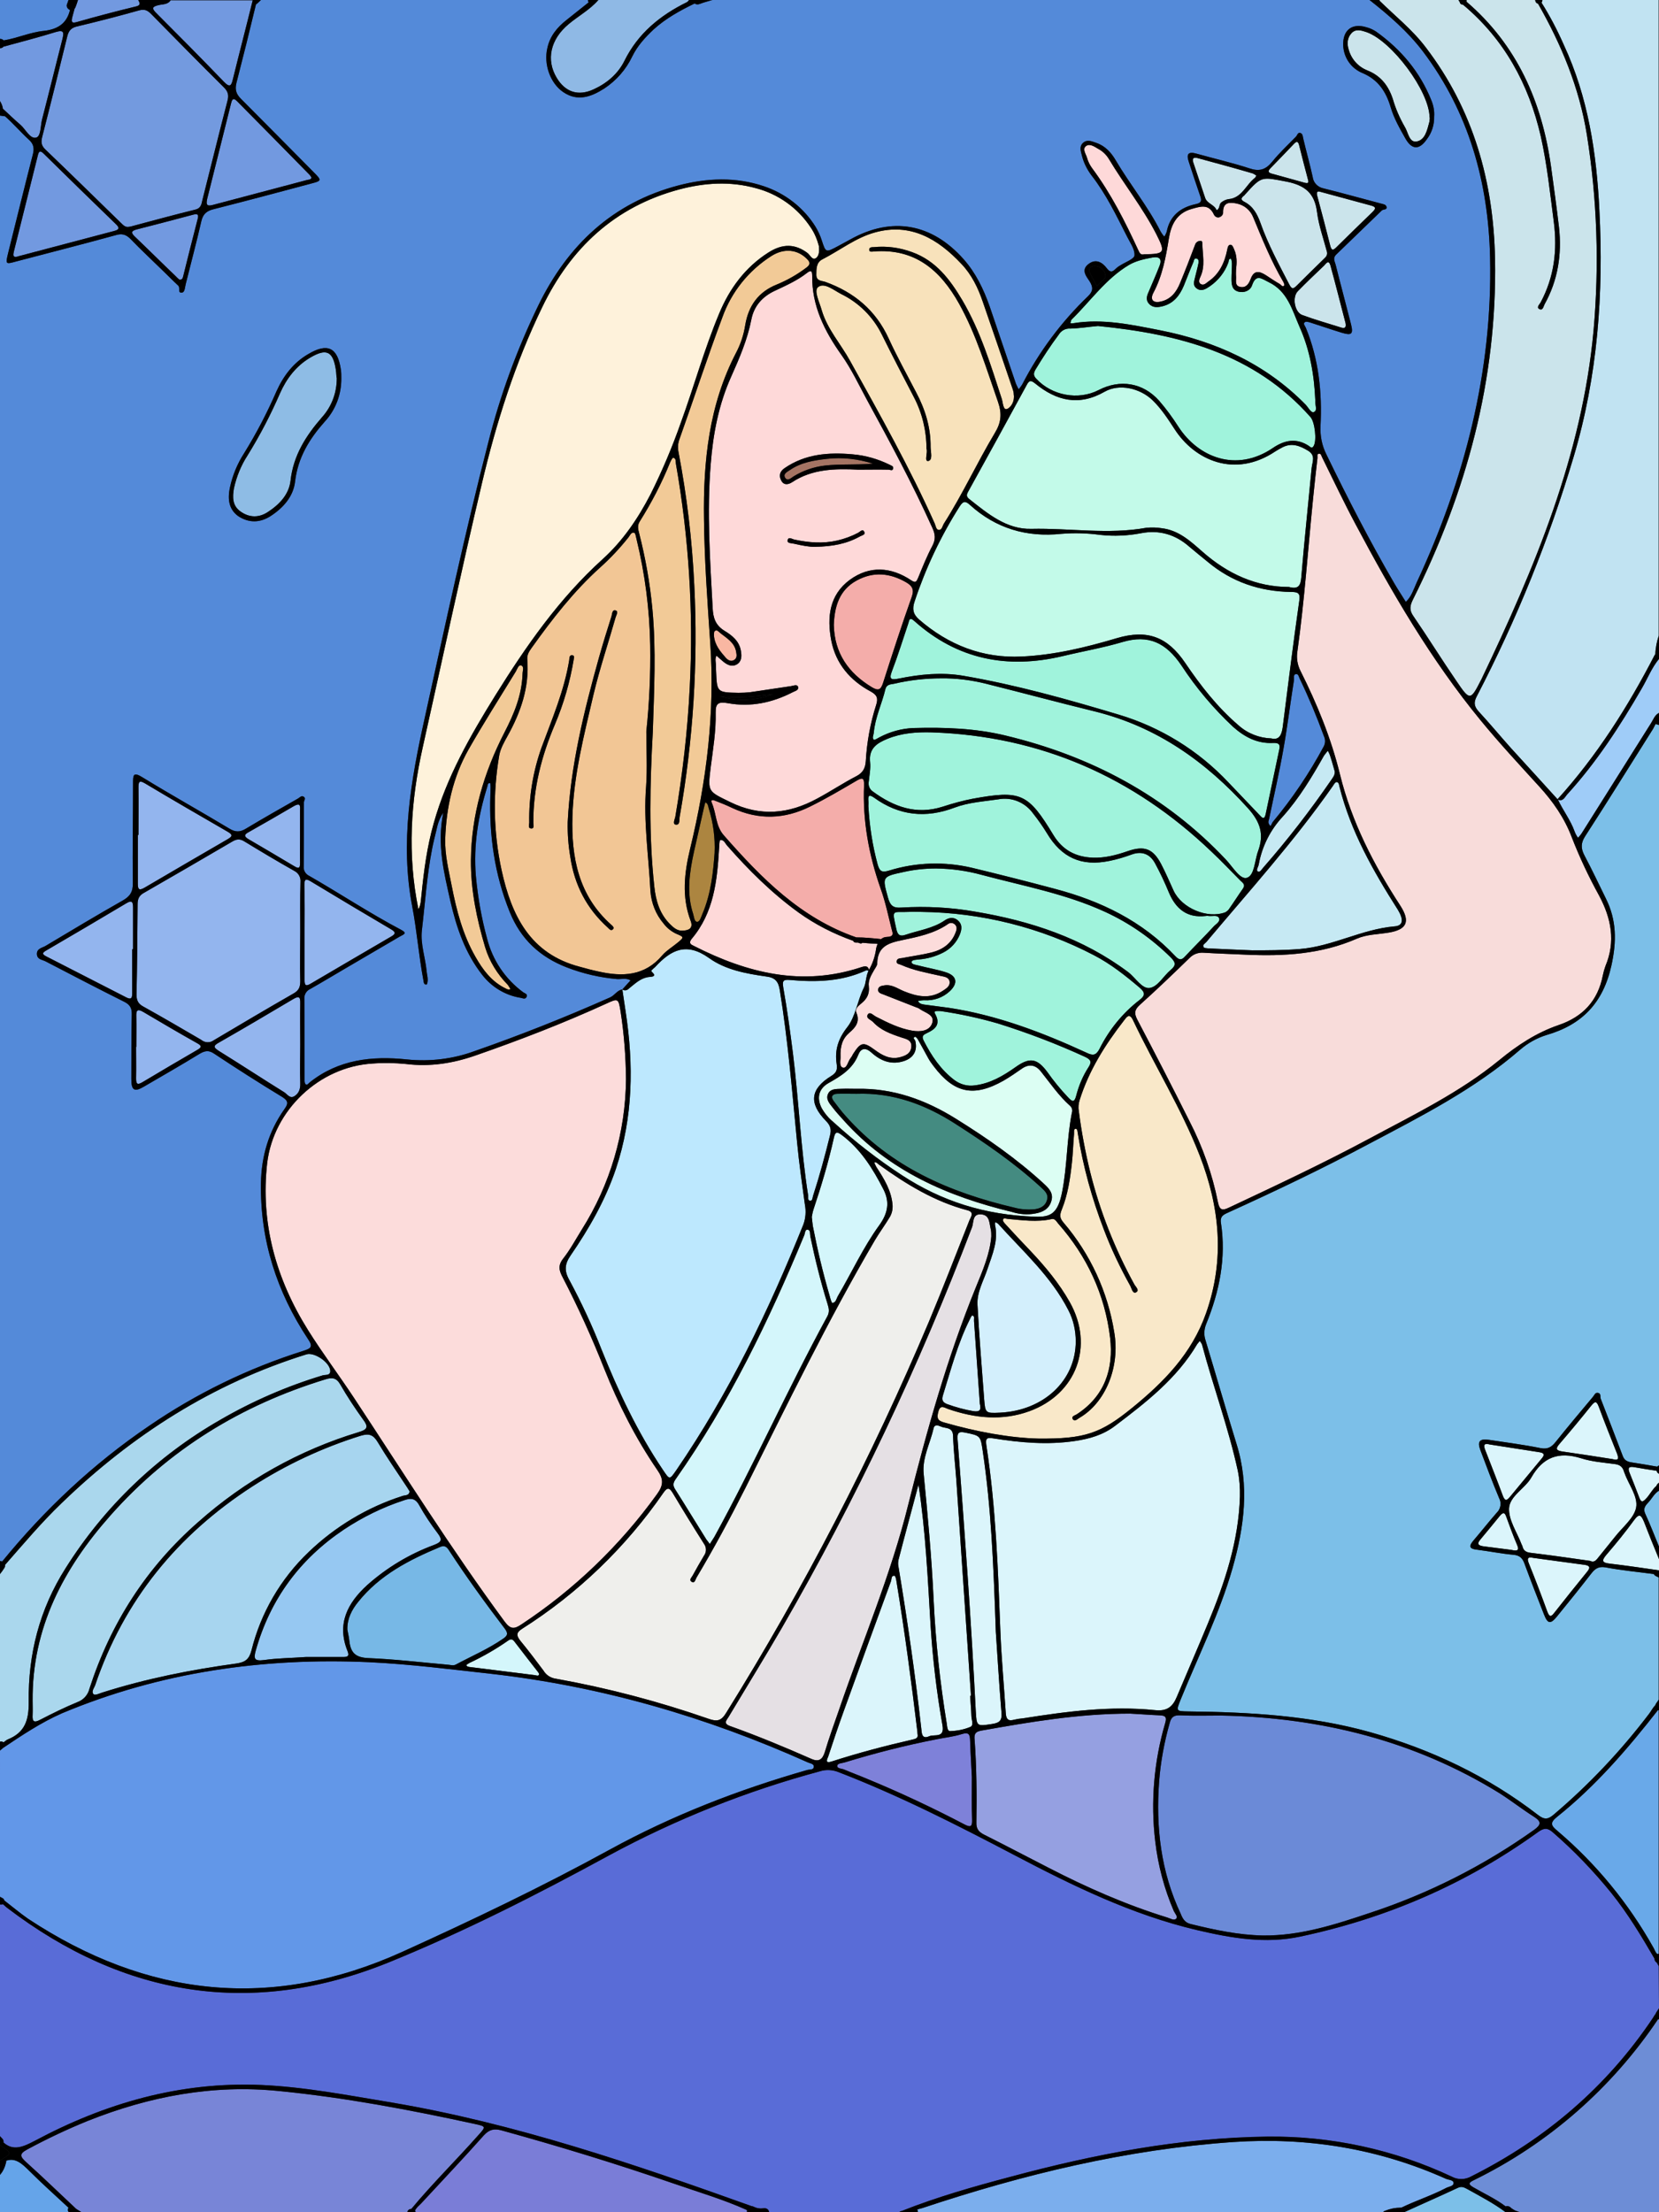 <?xml version="1.0" encoding="utf-8"?>
<!-- Generator: Adobe Illustrator 25.4.0, SVG Export Plug-In . SVG Version: 6.00 Build 0)  -->
<svg version="1.1" baseProfile="tiny" id="图层_1"
	 xmlns="http://www.w3.org/2000/svg" xmlns:xlink="http://www.w3.org/1999/xlink" x="0px" y="0px" viewBox="0 0 768 1024"
	 overflow="visible" xml:space="preserve">
<rect x="0" y="0" width="768" height="1024" fill="#333333" stroke="none"/>
<g>
	<path d="M768,722v-6l0,0V722C768,721.9,768,722,768,722z"/>
	<path d="M768,690v-3l0,0V690L768,690z"/>
	<path d="M768,727L768,727v2V727z"/>
	<path d="M354.1,1024C354,1024,354,1024,354.1,1024H348H354.1z"/>
	<path d="M34,1024h3l0,0H34L34,1024z"/>
	<path d="M423,1024L423,1024h-6.9H416H423z"/>
	<path fill="#F9B7A2" d="M336,304.5c0.9,1,2.4,2,4,0.9c1.3-0.9,1-2.4,0.8-3.6c-0.7-4.4-4.4-6.4-7.4-8.8c-0.7-0.6-1.5-1.7-2.5-0.9
		c-0.5,0.3-0.3,1.5-0.4,2C330.8,298.6,333.5,301.6,336,304.5z"/>
	<path d="M357.8,321.3c-8.1,1.1-16.2,2-24.5,1C341.4,324.8,350,324.4,357.8,321.3z"/>
	<path fill="#F4ADAA" d="M335.2,386.8c17.3,19.7,35.5,38.2,61.2,47.1c3.9,0,7.7,0.4,11.5,0.8c0.7-0.6,1.6-1,2.6-1
		c3.5-0.1,2.8-1.7,2.3-3.5c-1.6-6.3-2.9-12.7-5.1-18.8c-5.5-15.6-8.4-31.5-7.7-48c0.1-3.4-0.8-3.6-3.5-2c-7,4.1-14.1,8.3-21.4,11.9
		c-11.8,5.9-23.9,6.4-36.1,0.7c-2.5-1.2-5.2-2.3-7.8-3.3c-0.9-0.4-2.4-0.8-1.7,0.9C331.7,376.6,331.2,382.4,335.2,386.8z"/>
	<path fill="#FED9D9" d="M399.2,436.4c-0.5,0.6-1.3,0.2-2-0.1c-0.4,0-0.8,0-1.1,0c-0.6,0-1-0.4-1.1-0.8c-9-3.2-17.5-7.5-25.3-13.1
		c-12.3-8.9-23.1-19.6-33.1-31c-0.9-1-1.5-2.9-3.2-2.5c-0.4,0.1-0.4,2.4-0.5,3.6c-0.9,15.1-2.4,30-12.8,42.2
		c-1.4,1.9-0.3,2.5,1.2,3.2c24.6,12.5,50,18.9,77.4,9.8c1.9-0.6,3-0.7,3.6,1.2c1.6-2.8,2.7-5.9,3.2-9.2c0.1-1,0.4-1.9,0.8-2.8
		C403.9,436.8,401.6,436.6,399.2,436.4z"/>
	<path fill="#AC8540" d="M326.5,371.4c-0.2,0.9-0.5,1.8-0.7,2.8c-1.5,6.6-3,13.3-4.5,19.9c-2.1,9.6-3.6,19.3-0.4,29
		c0.4,1.3,0.5,3.5,1.8,3.6c1.3,0,1.8-2.1,2.4-3.5c4.2-9.8,5.1-20.2,5.7-28.4l0,0c0.3-7-0.6-13.9-2.7-20.6
		C327.8,373.2,327.8,371.9,326.5,371.4z"/>
	<path fill="#9FCCF8" d="M730.5,387.8c0.8-0.8,1.5-1.7,2.1-2.7c10.6-16.8,21.2-33.7,31.8-50.5c1-1.6,1.7-3.7,3.6-4.6v-25
		c-3.4,4.1-5.3,9.1-8,13.7c-10,17.3-20.9,34.1-34.4,48.9c-1.2,1.3-2,3.6-4.4,2.5c2.3,5,5.8,9.4,7.7,14.7
		C729.3,385.9,729.8,386.8,730.5,387.8z"/>
	<path fill="#F2CA97" d="M302.9,410.4c0.7,6.6,2.5,12.7,7.4,17.5c1.6,1.6,3.3,3,5.6,2.9c2.8-0.1,5.2-1,3.8-4.6
		c-4.2-11.1-2.9-22.3-0.2-33.4c7.6-31.3,11.5-62.9,9.3-95.1c-1.3-19.1-2.7-38.2-2.9-57.4c-0.4-26.8,2.3-52.9,14.9-77.1
		c2.1-4,3.5-8.3,4.2-12.8c1.5-8.9,6.1-15.3,14.6-18.7c4.9-2,9.6-4.7,13.8-7.9c1.8-1.4,1.7-2.4,0.2-3.9c-4.3-4.4-10.5-5.2-16.5-1.4
		c-10.5,6.7-18.5,16.6-22.7,28.4c-7,18.7-13.2,37.7-19.9,56.5c-0.7,1.9-0.8,3.9-0.4,5.9c3.9,20.3,6.3,40.8,7.3,61.5
		c1.8,36-0.5,72-6.8,107.5c-0.2,1.2,0.3,3.7-1.8,3.4c-1.5-0.2-0.5-2.3-0.2-3.5c3.4-19.9,5.7-39.9,6.7-60
		c1.8-34.6-0.4-69.4-6.4-103.5c-0.2-1.1,0.2-2.6-1.3-2.8c-0.4,0-1.1,1.5-1.5,2.4c-3.8,9.4-8.5,18.4-13.9,27c-1.3,2-0.8,3.7-0.3,5.6
		c2.9,11.4,5,23.1,6.1,34.9c1.8,19,0.8,38,0.2,57C300.9,362.5,300.3,386.5,302.9,410.4z"/>
	<path fill="#FCDCDB" d="M417.5,443.5c4.6-0.9,9.2-1.5,13.7-2.6c5.2-1.3,9.4-4.2,11.3-9.6c0.5-1.3,0.6-2.6-0.7-3.6
		c-1-0.7-2.3-0.6-3.2,0.2c-6.2,4.2-13.5,5.7-20.6,7.2c-6.5,1.3-11.8,2.9-11.9,10.8c0,1.1-0.9,2.1-1.5,3.2c-1.3,2.3-2.8,4.7-2.4,7.5
		c0.4,3.4-0.9,5.8-3.4,7.8c-1.4,1.2-3.2,2.5-2.3,4.5c1.7,4.2-0.6,6.8-3.3,9.1c-3.2,2.8-4.3,6.1-4.1,11.3l0,0c0.1,1-0.8,4.4,1.1,4.9
		s2.3-3,3.7-4.6c0.4-0.5,0.7-1.1,1-1.7c3.6-5.6,4.8-5.8,10.1-1.9c3.4,2.5,7,4.5,11.5,3.4c2.8-0.7,5.2-1.8,5.4-5
		c0.2-3.1-2.6-3.5-4.7-4.2c-4.8-1.6-9.5-3.3-13-7.1c-1-1.1-3.7-1.8-2.4-3.6c1-1.4,2.6,0.6,3.9,1.2c5.3,2.7,10.7,5.4,16.7,6.4
		c3.6,0.6,7.8,0.2,9.1-3.4c1.4-3.9-3-4.8-5.5-6.5c-0.5-0.4-1.1-0.7-1.8-0.9c-5.1-2-10.2-4-15.3-6c-1.1-0.4-2.5-0.8-2.4-2.2
		c0.1-1.6,1.7-1.8,3-2c3.4-0.5,6,1.5,8.9,2.7c6.1,2.5,12.1,3.8,18.1-0.2c1.5-1,3.4-2.1,3.1-4.2c-0.3-2.2-2.6-2.3-4.3-2.7
		c-6.2-1.4-12.4-2.5-18.2-5.1c-0.8-0.4-2.2-0.3-2-1.7C415.3,443.6,416.6,443.6,417.5,443.5z"/>
	<path fill="#FED9D9" d="M425.1,267.3c2-4.9,4-9.9,6.5-14.6c1.6-3,1.4-5.4,0-8.4c-9.1-20.2-19.6-39.7-30.2-59.1
		c-3.8-7-7.2-14.3-11.8-20.8c-7.9-11.1-13.8-22.8-13.6-36.8c0-2.4-0.7-2.6-2.5-1.2c-4.5,3.5-9.7,5.8-14.8,8.2
		c-5.8,2.7-9.7,7.1-10.9,13.4c-1.8,9.2-5.5,17.8-9.3,26.3c-5.8,12.9-8.4,26.5-9.5,40.6c-1.8,22.2-0.3,44.3,0.9,66.4
		c0.2,4.7,1.3,8.1,5.5,10.7c3.5,2.1,6.9,4.8,7.6,9.4c0.4,2.4,0.4,4.8-2,6.2c-2.2,1.2-4.2,0.2-6-1.2c-1.1-0.9-2.2-1.9-3.3-2.9
		c-0.9,1.5-0.2,3.2-0.3,4.7c0,0.8,0.1,1.7,0.1,2.5c0.4,9.8,0.4,9.8,10.4,10c1.8,0,3.7-0.1,5.5-0.3c6.3-0.9,12.5-1.9,18.8-2.8
		c1.1-0.2,2.7-0.9,3.2,0.2c0.6,1.7-1.3,2-2.4,2.6c-9.5,4.9-19.5,7-30,5.1c-4.1-0.7-5.8-0.2-5.7,4.3c0.2,8.5-1.2,16.9-2.3,25.4
		c-1.4,11.5-1.3,11,9.1,16.1c13.9,6.8,27,5.5,40.1-1.6c6.2-3.3,12-7.2,18.2-10.4c3.1-1.6,4.2-3.8,4.4-7c0.5-8.8,2.1-17.6,4.8-26
		c1-3.1,0.4-4.6-2.5-6.2c-9.5-5.1-16.2-12.8-18.3-23.7c-2-10.7-0.9-21,8.6-28c9.2-6.7,19.1-6,28.4,0.2
		C424,270.1,424.3,269.1,425.1,267.3z M398.1,248.3c-6.1,3.4-12.7,4.7-20.9,4.8c-2.4,0.1-6-0.6-9.5-1.4c-1.1-0.3-3.4-0.1-3.1-1.6
		c0.4-1.9,2.1-0.5,3.3-0.3c6.6,1.4,13.1,1.9,19.7,0.4c3.4-0.8,6.7-2,9.7-3.6c0.9-0.5,2.1-2,2.8-0.4
		C400.8,247.5,399,247.8,398.1,248.3z M413.4,217.1c-0.4,1-1.3,0.3-2.1,0.3c-4.6-0.1-9.3,0-13.9,0c-10.7-0.5-21.3-0.4-30.7,5.8
		c-1.8,1.2-4,1.5-5.1-0.9c-1.1-2.1-0.6-4.1,1.6-5.6c9.6-6.6,20.4-7.4,31.5-6.4c6,0.5,11.8,2.2,17.1,4.8
		C412.4,215.5,413.9,215.7,413.4,217.1z"/>
	<path fill="#F4ADAA" d="M419.4,269.5c-7.5-4.3-15.1-5-22.8-0.8c-8.1,4.4-10.3,12.1-10.6,20.6c0.3,13,6.7,22.2,17.6,28.8
		c2.9,1.7,4.1,1.4,5.2-2c4.3-13.4,8.6-26.7,13.3-39.9C423.3,272.8,422.2,271.1,419.4,269.5z"/>
	<path fill="#A47463" d="M382.8,212.4c-6,0.7-11.9,1.6-17,5.1c-1.3,0.9-3.5,1.8-2.3,3.7c1.1,1.7,2.8,0,3.9-0.7
		c4.4-2.7,9.3-4.4,14.5-5c6.9-0.8,13.9-0.2,22.2-0.9l0,0C397.1,212.4,389.9,211.6,382.8,212.4z"/>
	<path fill="#BDE8FE" d="M367.1,487.8c2.7,21.8,3.6,43.8,7,65.5c0.1,0.9-0.3,2.4,0.9,2.5s1.1-1.4,1.4-2.3c3-9.2,5.5-18.5,7.8-27.8
		c0.8-3,0.2-4.8-1.9-6.9c-8-8.2-7.2-14.8,2.6-20.8c2.4-1.5,2.8-2.9,2.4-5.6c-0.9-6.2,0.6-11.4,4.9-16.9c3.9-4.9,4.7-12.3,7.7-18.3
		c1.1-2.2,0.9-5.4,2.2-7.9c-0.4-0.1-0.9-0.2-1.2-0.1c-11.3,5.2-23.2,5.5-35.3,4.4c-3.3-0.3-3.4,0.7-3,3.5
		C364.4,467.3,365.8,477.5,367.1,487.8z"/>
	<path fill="#C6E9F3" d="M614.7,347.5c-0.6,0.7-1.2,1.5-1.8,2.3c-5.6,9.9-11.4,19.6-19,28.1c-5.8,6.2-9.7,13.9-11.2,22.3
		c-0.2,1.1-1.4,2.6-0.4,3.2c0.9,0.6,1.8-1,2.5-1.8c11.3-12.9,21.8-26.5,31.5-40.6c0.7-1.1,1.7-2.1,1.6-3.9c-0.6-2-1.2-4.4-2-6.8
		C615.6,349.3,615.2,348.4,614.7,347.5z"/>
	<path fill="#FEF2DB" d="M375.3,105.3c-5.9-9-15-15.5-25.4-18.2c-11.9-3.3-23.8-2.5-35.5,0.6c-29.8,8-50.2,27.1-63.4,54.5
		c-12.6,26-21.3,53.5-27.9,81.5c-9.6,40.6-18.3,81.5-27.4,122.2c-5.6,25-7.2,49.6-2,75c1.2-2.2,1.1-4.3,1.4-6.5
		c1.1-11.3,2.6-22.5,5.7-33.4c6-21.4,16.9-40.4,28.5-59.1c14.2-22.8,29.5-44.8,49.6-63c9.4-8.5,16.4-18.8,22.2-30
		c5.4-10.8,10.1-21.9,14.1-33.3c6.1-16.7,10.8-33.9,17.7-50.4c4.8-11.6,12.1-21.5,22.8-28.3c6.7-4.3,12.5-4,18.1,0.2
		c1.2,0.9,2.2,3.5,3.9,2.4c1.6-1.1,1.6-3.5,1.4-5.6C378.3,110.9,377.1,107.9,375.3,105.3z"/>
	<path fill="#F8E2BB" d="M468.9,180.4c-4.6-13.5-9.2-27.1-13.9-40.6c-2.2-6.5-5.2-12.7-10-17.7c-10.8-11.5-23.5-19.1-40-14.5
		c-8.8,2.4-16.2,8.3-24.4,12.5c-2.7,1.4-2.7,4.3-2.7,7.1c0,3,2.5,2.7,4.2,3.3c13.3,4.8,23.3,13.1,29.3,26.2
		c3.9,8.5,8.4,16.6,12.7,24.9c4.2,7.9,6.8,16.3,6.7,25.3c0,2.3,1.2,6.2-1.2,6.5c-1.8,0.1,0-4-0.7-5.7c0-8.3-2-16.6-5.9-24
		c-5-9.6-10-19.2-14.8-28.9c-4-8.1-10.6-14.7-18.8-18.7c-3.5-1.8-7.8-5.5-10.7-3.2c-2.1,1.7,0.7,7,1.7,10.7
		c2.6,8.8,8.8,15.6,13.1,23.4c13.7,24.7,27.6,49.4,39.2,75.3c0.5,1.1,0.6,3,2,3s1.6-1.9,2.3-3c8.6-13.5,15.3-28.1,23.5-41.8
		c3-4.9,3.4-9,1.5-14.5c-5.4-15.4-10-31-18-45.4c-8.7-15.6-20.5-25.7-39.5-24.2c-0.8,0.1-2,0.3-2.1-0.6c-0.2-1.4,1.2-1.4,2.1-1.4
		c6-0.6,12,0.2,17.7,2.3c11.1,4,17.6,12.7,23.3,22.3c8.4,14.3,13.2,30.1,18.3,45.8c0.5,1.7,0.6,5.2,2.4,4.5c2-0.8,3.6-3.8,3.1-6.7
		C469.3,181.7,469.1,181,468.9,180.4z"/>
	<path fill="#C6E9F3" d="M559.3,439c6.4,0.3,12.9,0.6,20.4,0.9c6.6,0,14.3,0,21.9-0.6c15.2-1.2,28.8-9.2,44-10.5
		c4-0.3,4.3-3.1,1.5-7.7c-11.4-17.9-21.8-36.2-27-56.9c-0.2-0.9-0.3-2.2-1.4-2.2c-0.5,0-1.2,1-1.6,1.7
		c-17.8,25.5-38.7,48.6-58.7,72.4c-0.6,0.7-1.9,1.2-1.2,2.3C557.3,438.9,558.5,438.9,559.3,439z"/>
	<path fill="#548AD9" d="M601.7,314.2c-0.4-0.8-0.6-2.3-1.7-2.2c-1.5,0.2-0.8,1.9-1,2.9c-1.7,10.7-3,21.4-4.9,32
		c-1.9,10.8-4.4,21.5-6.6,32.2c-0.2,0.9-0.9,1.8,0.7,3.3c0.3-0.6,0.6-1.2,0.9-1.8c9.1-10.9,17-22.6,23.7-35.1
		c0.8-1.5,0.8-3.2,0.1-4.7C609.6,331.8,605.9,322.9,601.7,314.2z"/>
	<path fill="#D4F6FB" d="M385.3,603.1c1.7-0.1,1.9-2,2.6-3.2c6.4-10.9,11.7-22.5,19.1-32.7c4-5.5,5-10.7,2-16.6
		c-4.9-9.6-10.5-18.6-19.3-25.2c-2.5-1.9-3.1-1.3-3.7,1.4c-2.5,11.2-5.8,22.2-9.4,33c-0.4,1.2-0.6,2.5-0.8,3.5l0,0
		c0.2,1.7,0.3,3,0.5,4.3c2.1,10.8,4.6,21.4,7.7,32C384.3,600.8,385,603.2,385.3,603.1z"/>
	<path fill="#D4F6FB" d="M330.7,711.4c18.4-33.5,34-68.5,52.3-102.1c1.1-2,0.7-3.8,0.1-5.7c-3.2-10.3-5.8-20.8-8-31.4
		c-0.2-1.1,0.2-2.8-1.2-3c-1.3-0.2-1.2,1.7-1.6,2.6c-16.3,39.4-34.8,77.7-59.4,112.7c-1.2,1.7-1.6,2.9-0.4,4.8
		c4.9,7.7,9.6,15.5,14.5,23.3c0.5,0.7,1,1.3,1.6,2.1l0,0C329.3,713.6,330,712.5,330.7,711.4z"/>
	<path fill="#FCDCDB" d="M142.6,615.7c6.7,10.7,14.3,20.8,21.3,31.4c22.9,34.7,45,70,69.7,103.5c2.7,3.6,4.4,3.6,7.8,1.3
		c24.4-16.1,45.6-36.5,62.7-60.2c3.2-4.4,3.1-7.1,0.1-11.4c-10-14.6-17.9-30.3-24.5-46.8c-5.7-14.4-12.1-28.5-19.2-42.2
		c-1.7-3.2-2.3-5.5,0.2-8.7c3.3-4.2,5.8-8.9,8.6-13.4c13.2-20.9,20.3-45,20.5-69.7c-0.1-10.4-0.9-20.9-2.5-31.2
		c-1-6.2-1.1-6.3-6.7-3.7c-19.7,9-39.9,16.8-60.3,23.9c-10.5,3.7-21.2,5.4-32.4,4c-5.1-0.5-10.3-0.6-15.5-0.2
		c-24.6,1.5-45.7,21.5-48.7,45.9C120.5,566.3,127.8,592,142.6,615.7z"/>
	<path fill="#93B5EE" d="M63.8,386.5c0,7.5,0,15,0,22.5c0,2.6,0.5,3.4,3.1,1.9c12.8-7.5,25.6-15,38.4-22.4c2.2-1.3,2.7-2,0.1-3.5
		c-12.8-7.4-25.6-14.8-38.3-22.4c-2.7-1.6-3-0.6-3,1.9c0.1,7.3,0,14.7,0,22H63.8z"/>
	<path fill="#93B5EE" d="M136.1,373.1c-7,4.1-14.1,8.2-21.2,12.2c-1.8,1-2,1.8-0.1,3c7.2,4.2,14.3,8.4,21.5,12.7
		c2.6,1.6,2.6,0.1,2.6-1.9c-0.1-4,0-8,0-12s0-8,0-12C139,372.9,139,371.5,136.1,373.1z"/>
	<path fill="#93B5EE" d="M101.7,486.7c10,6.2,19.9,12.7,29.9,18.9c1.4,0.9,2.6,3.1,4.7,1.8c2.1-1.3,2.8-3.4,2.7-6
		c-0.2-5.9,0-11.9,0-17.9c0-6.3-0.1-12.7,0-19c0.1-3.4-0.8-3.5-3.5-1.9c-11.3,6.7-22.6,13.4-34,19.9
		C98.1,484.3,99.2,485.1,101.7,486.7z"/>
	<path fill="#93B5EE" d="M141,453.6c0,2.2,0.3,3.2,2.7,1.8c12.4-7.3,24.9-14.6,37.4-21.9c2.1-1.2,2.2-2,0-3.3
		c-12.4-7.3-24.8-14.7-37.2-22.2c-2.6-1.6-3-0.8-3,1.8c0.2,7.3,0.1,14.6,0.1,21.9S141,446.3,141,453.6z"/>
	<path fill="#C1E3F2" d="M714,0c0,0.4-0.1,0.9-0.4,1.2c3.9,6.2,7.3,12.7,10.3,19.5c11.3,24.3,15.2,50.1,16.5,76.6
		c2,38.7-0.8,76.8-11.9,114.1c-11.4,38.3-26.4,75.4-44.8,110.8c-1.5,2.8-1.4,4.6,0.7,7c5.1,5.5,9.9,11.3,14.9,16.9
		c7.2,8,14.5,15.9,21.7,23.9c18.2-20.1,32.6-42.8,45-66.8c0.1-0.1,0.2-0.2,0.3-0.4c0.1-3,0.7-5.8,1.6-8.6V0H714z"/>
	<path fill="#93B5EE" d="M99,481.5c12.3-7.3,24.6-14.6,37-21.7c2.4-1.4,3-3,3-5.6c-0.2-7.6,0-15.2,0-22.9c0-7.7-0.1-15.3,0.1-23
		c0.2-2.2-0.9-4.2-2.9-5.2c-7.8-4.4-15.5-9-23.2-13.7c-2-1.2-3.5-1-5.4,0.1c-13.6,8-27.3,15.9-41,23.8c-2.2,1.2-2.9,2.8-2.9,5.2
		c-0.1,14-0.2,28-0.5,41.9c0,2.6,0.7,4.2,3.1,5.5c9,5,17.9,10.2,26.8,15.4C94.9,482.8,97.3,482.8,99,481.5z"/>
	<path fill="#95A0E1" d="M455.5,849.2c10,5,19.8,10.2,29.8,15.3c17.8,9.2,36,17.2,55.1,23.1c1.4,0.4,3.1,1.6,4.1,0.5
		c0.9-0.9-0.6-2.4-1.1-3.5c-4.4-10.2-7.3-21.1-8.6-32.2c-2.2-18.4-0.6-37.1,4.6-54.8c0.8-2.7,0.2-3.5-2.5-3.6
		c-4.8-0.2-9.6-0.6-13.7-0.8c-23.8,0-46.5,3.9-69.1,7.9c-3.2,0.6-3.1,2.3-2.9,4.5c0.9,12.6,1,25.3,0.8,38
		C451.9,846.5,453,847.9,455.5,849.2z"/>
	<path fill="#AAD7ED" d="M18.7,796c5.6-2.9,11.3-5.7,17.1-8.1c2.8-1,4.9-3.3,5.6-6.2c9.8-30.3,26.4-56.2,50.4-77.2
		c21.5-19.1,46.8-33.3,74.3-41.6c4.1-1.2,4.5-2.5,2-5.8c-3.8-5.3-7.4-10.7-10.6-16.3c-1.8-3.1-3.8-3.3-6.9-2.3
		c-38.9,11.9-72.4,32.4-99.5,63c-21.7,24.5-36.3,52-36,85.8l0,0c0,2.2,0.1,4.3,0,6.5C14.9,796.9,15.7,797.6,18.7,796z"/>
	<path fill="#93B5EE" d="M66,500.9c8.4-5,16.8-10,25.3-14.9c2.1-1.2,2.2-1.9,0-3.1c-8.4-4.7-16.7-9.6-25-14.5
		c-2.9-1.7-3.3-0.5-3.2,2.2c0.1,4.7,0,9.3,0,14H63c0,4.8,0.1,9.7,0,14.5C63,501.7,63.5,502.4,66,500.9z"/>
	<path d="M511.7,127.2c-0.4-2.4-2.6-4.1-5-4.1c-1.3,0-2.9,0.9-2.4,2.5c0.8,2.2,2.1,4.2,3.6,6.9C509.3,130,512.2,129.5,511.7,127.2z"
		/>
	<path fill="#D3EFFC" d="M450.1,608.9c-0.3,0-0.9,1.2-1.2,1.9c-5.6,11.2-8.7,23.2-12.4,35.1c-0.7,2.3,0,3.3,2.1,4.1
		c3.9,1.4,7.9,2.5,12,3.2c2.7,0.4,3.8-0.3,3-3.4c-0.9-12.6-1.8-25.5-2.7-38.4C450.8,610.5,451.4,609.2,450.1,608.9z"/>
	<path fill="#FED9D9" d="M513.4,73.7c-1.2-2-2.9-3.7-5-4.8c-1.7-1-3.8-2.5-5.5-1.4c-2.1,1.4-0.2,3.7,0.3,5.5s1.3,3.4,2.4,4.9
		c8.7,11.7,15.2,24.6,21.3,37.8c0.6,1.3,1.1,2.5,2.8,2c9.6-0.1,9.9-0.8,5.6-9.3C529,96.1,520.4,85.4,513.4,73.7z"/>
	<g id="live97m1">
		<path fill="#A0F3DC" d="M585.9,376.9l6.3-29.9c0.6-2.5-0.3-3.2-2.8-3.1c-7.3,0.4-13.2-2.7-18.5-7.4c-9.1-8.5-17.2-18.1-24-28.5
			c-7.1-10.5-15.2-14.4-27.3-10.8c-9.1,2.7-18.5,4.3-27.6,6.5c-25.7,6.1-48.8,1.6-68.8-16.3c-2.2-2-2.3-0.2-2.7,1.1
			c-2.5,7.4-4.8,14.9-7.6,22.2c-1.6,4.1,0,4,3.2,3.4c9.8-2,19.8-3,29.8-1.3c24.5,4.2,48.3,10.9,72,18c19.4,5.8,36.9,16.6,50.8,31.4
			c4.8,5.1,9.7,10.1,14.5,15.2C584.2,378.5,585.3,379.7,585.9,376.9z"/>
		<path fill="#A0F3DC" d="M577.3,406.3c3.5-1.2,3.5-8,5.1-12.3c2.8-7.7,1.2-13.3-4.6-19.8c-19.6-21.7-42.3-37.8-71-44.9
			c-16.8-4.1-33.5-8.6-50.3-12.8c-6.8-1.7-13.8-2.6-20.8-2.5c-7.3,0-14.6,0.8-21.8,2.5c-1.5,0.3-3.4,0.2-4,2.4
			c-1.6,6.8-4.8,13.2-5.4,20.3c-0.1,1.1-0.9,2.4,0,3.2c0.3,0.3,1.7-0.6,2.6-1.1c4.9-2.6,10.3-4.1,15.8-4.3
			c14.4-0.4,28.7,0.1,42.7,3.5c39.4,9.5,74,27.7,102,57.5C570.7,401.3,574.2,407.4,577.3,406.3z"/>
		<path fill="#A0F3DC" d="M548.6,442.7c4.4-4.7,9-9.2,13.3-13.9c1-1.1,3.2-2.2,2.4-3.9c-0.8-1.5-3-0.7-4.7-0.9c-0.5-0.1-1-0.1-1.5,0
			c-8.6,1-13.8-3.3-17-10.9c-1.9-4.6-4-9.1-6.4-13.5s-6.2-5.8-11-4c-3.3,1.2-6.6,2.2-10.1,2.9c-13,2.7-22.2-1.5-29-12.9
			c-1.9-3.1-4-6.1-6.3-9c-3.7-5.2-10-7.8-16.2-6.6c-6.8,1-13.7,1.4-20.1,3.8c-13.4,5.1-25.8,3.8-37.4-4.6c-2.3-1.6-2.8-0.9-2.6,1.5
			c0.1,1,0,2,0,2.4c0.5,9.2,1.9,18.3,4.3,27.1c0.9,3.1,1.9,3.8,5.2,2.8c12.5-3.9,25.8-4.3,38.5-1.3c12.8,3.1,25.5,6.3,38.2,9.7
			c21.3,5.6,40.6,14.9,55.9,31.2C545.9,444.5,547,444.5,548.6,442.7z"/>
		<path fill="#C3FAE9" d="M597.7,274c-14.5-0.2-27.5-4.6-38.7-14c-2.8-2.3-5.7-4.6-8.5-7c-6.4-5.6-13.8-7.8-22.2-6.2
			c-6.2,1.2-12.6,1.5-18.9,0.8c-5.9-0.8-12-1-18-0.5c-16.2,1.7-30.4-2.5-42.4-13.4c-2.2-2-3.2-1.7-4.8,0.8
			c-8.7,13.7-15.7,28.5-20.8,43.9c-1.2,3.5-0.7,5.9,2,8.3c13.7,11.9,29.6,18.1,47.6,17.2c15-0.7,29.6-4.2,44-8.5
			c14.2-4.2,23.5-0.6,31.7,11.5c7.1,10.5,14.9,20.5,24.6,28.8c4.2,3.8,9.6,5.9,15.2,6.1c3.5,0.9,4.8-1.4,5.3-5.2
			c2.5-19.6,4.9-39.2,7.7-58.7C602,274.5,600.8,274,597.7,274z"/>
		<path fill="#A0F3DC" d="M498.2,507.2c1.2-4.7,3.1-9.2,5.7-13.2c1.7-2.6,0.9-3.6-1.6-4.8c-13.1-6-26.7-11.2-40.5-15.5
			c-8.7-2.5-17.5-4.4-26.4-5.7c-2.9-0.1-3.2,0.1-2.4,1.5c2.5,4.6,0,6.9-3.7,8.6c-1.6,0.8-2.9,1.3-1.7,3.6c3.6,7,7.9,13.5,14.3,18.3
			c2.7,2,6.1,2.9,9.4,2.4c7.2-0.9,13.1-4.4,18.9-8.5c6.5-4.6,9.9-4.1,14.7,2.4c2.9,4.1,6,7.9,9.5,11.6
			C496.2,509.8,497.3,510.7,498.2,507.2z"/>
		<path fill="#A0F3DC" d="M509,485.5c4.4-8.8,10.7-16.6,18.5-22.6c2.6-2,2.8-3.4,0.1-5.7c-6.6-5.6-13.4-11-21.1-15
			c-24.7-12.9-52.2-19.8-80.1-20.1c-1.8,0-3.7-0.1-5.5,0c-7.9,0.4-8.1-1.7-6,7.8c0.6,2.9,1.7,3.7,4.3,2.8c6.1-2.1,12.7-2.9,18.2-6.7
			c1.9-1.3,4.1-1.6,6,0c2.1,1.8,1.9,4,1,6.4c-1.5,3.8-4.3,6.8-7.9,8.6c-3.4,1.7-7.2,2.8-11,3.1c-1.3,0.2-3.4,0.1-3.5,1.2
			s1.9,1.3,3.1,1.6c4.2,1.1,8.5,1.8,12.6,3.1c5.2,1.6,6,5,2,8.8c-3.2,3-7.5,4.5-11.9,4.2c-0.9,0-1.9,0.2-2.8,0.3
			c0.5,1.3,1.7,1.5,2.8,1.7c3.8,0.5,7.6,1,11.4,1.5c22.4,3.4,43.4,11.4,63.8,20.8C505.9,488.7,507.4,488.6,509,485.5z"/>
		<path fill="#A0F3DC" d="M532.3,457.3c3.7-0.6,6.3-5.5,9.6-8.3c2.7-2.2,2.3-3.6,0.1-5.8c-8.9-8.8-19.2-16-30.6-21.2
			c-18.1-8.3-37.7-11.9-56.8-17c-6.9-1.9-14-2.9-21.2-3c-5,0-10,0.5-14.9,1.6c-10.3,2.2-10.1,2.2-7.4,12c1,3.5,2.3,4.8,6.1,4.5
			c11.5-0.7,23-0.1,34.3,1.9c25.6,4.3,49.7,12.2,70.8,28C525.7,452.6,528.7,457.9,532.3,457.3z"/>
		<path fill="#A0F3DC" d="M404.1,366.4c9.7,7.1,20.1,10.9,32.3,7c4.6-1.5,9.3-2.8,14-3.7c22.2-4,25.5-2.6,37.3,16.9
			c4.2,6.9,10.3,10.1,18.2,10.4c5.6,0.2,10.9-1.2,16.1-3c7.8-2.7,11.8-1.2,15.6,6.1c2.1,4,3.8,8.1,5.7,12.2
			c3.8,8.1,15.6,13.1,23.9,10c0.7-0.4,1.4-0.9,1.8-1.6c2.2-3.1,4.2-6.3,6.4-9.4c1.3-1.9-0.2-2.7-1.2-3.7c-4.5-4.5-8.8-9.1-13.4-13.4
			c-36.2-34.6-79.2-53.5-129.4-55.2c-7.1-0.2-14,0.3-20.6,3c-4.9,2-8.7,4.5-8,10.8c0.3,2.9-0.3,5.9-0.6,8.8
			C401.8,363.5,402.5,365.3,404.1,366.4z"/>
		<path fill="#A0F3DC" d="M495.5,149.6c0.5,0.1,1,0.1,1.5,0c13.6-2.2,26.8,0.7,40.1,3.3c25.7,5.1,48.8,15.5,67.4,34.5
			c1.2,1.3,2.5,4,3.8,3.3c1.8-0.8,0.3-3.6,0.6-5.2l0,0c-0.5-12-2.5-23.5-7.3-34.2c-3.4-7.7-5.5-16.5-14.3-20.7
			c-3.3-1.6-5.8-4-7.7,1.5c-0.8,2.4-3.6,3.6-6.3,2.9c-3.1-0.8-3.2-3.5-3.2-6c0-2.3,0.2-4.7,0.2-7c0-0.8-0.3-2.2-0.5-2.2
			c-1.2-0.1-0.9,1.2-1.2,1.8c-1.6,4.4-4.6,8.2-8.5,10.9c-1.8,1.2-3.8,2.6-6,1.1s-1.2-3.6-0.8-5.5c0.5-2.1,1.1-4.2,1.5-6.3
			c0.1-0.7,0.2-1.8-0.8-2.1c-1.2-0.4-1.3,0.9-1.5,1.5c-1.6,3.7-3,7.4-4.5,11.1c-1.9,4.5-4.7,8.1-9.6,9.4c-2.3,0.6-4.7,0.9-6.5-1.1
			s-0.8-4.1,0.1-6.1c1.6-3.8,3.3-7.6,4.8-11.5c1.2-3,0-4.4-3.3-3.8c-3.8,0.7-7.5,1.5-10.8,3.4c-10.8,6.4-17.9,16.8-26.6,25.3
			C495.7,148.3,495.7,149.1,495.5,149.6z"/>
		<path fill="#DCFEF3" d="M491.7,551.7c2.4-12.2,2.1-24.5,4.5-36.6c0.4-1.1,0.1-2.4-0.8-3.2c-5.3-4.7-9.2-10.5-13.6-16
			c-2.5-3.1-5.5-3.5-8.8-1.2c-2.7,1.9-5.5,3.8-8.4,5.5c-13.8,7.8-22.9,5.9-32.4-6.7c-0.9-1.2-1.8-2.4-2.5-3.7
			c-1.6-2.9-3.2-5.9-4.8-8.7c-0.3-0.5-1.1-1.3-1.3-1.2c-1.3,0.6-0.1,1.2,0.1,1.9c1.1,4.4-0.7,7.8-5.1,9.3c-5.9,2-10.9,0-15.2-3.9
			c-2.8-2.5-4.9-2-6.1,1.1c-2.6,6.5-8,9.8-13.7,13c-4.6,2.6-5.6,6.8-3.3,11.5c1.4,2.5,3.2,4.7,5.4,6.5c10,9.1,20.6,17.4,32,24.8
			c18.1,11.8,37.9,18.3,61.6,19.1C486.2,563.4,489.7,562,491.7,551.7z M468.5,561c-29.8-7.2-57.1-19-78.1-42.6
			c-1.7-1.9-3.4-3.7-4.9-5.7c-1.4-1.8-3.3-3.8-2.2-6.3c1.1-2.5,3.8-2.3,6.2-2.4c2.3-0.1,4.7,0,7,0c16.9-0.4,32,5.1,46.1,13.9
			c14.3,8.9,28.1,18.5,40.5,29.9c2.4,2.2,4.7,4.5,3.6,8.1c-1,3.6-3.9,5.2-7.4,5.8C475.7,562.4,472,562.1,468.5,561z"/>
		<path fill="#A0F3DC" d="M490.2,154.8c-3.9,5.2-7.4,10.6-10.8,16.2c-0.9,1.6-1.2,2.7,0.3,4.3c7.2,7.8,19.4,10.1,28.8,5.3
			c10-5.2,20.6-3.5,28.1,4.9c3.3,3.8,6.2,7.8,8.9,12c9.1,14.1,26.7,21.4,43.7,9.9c5.4-3.7,10.9-4.8,16.7-1c0.7,0.5,1.5,1.5,2.3-0.1
			c1.4-2.5,0.5-10.9-1.5-13.2c-26.2-29.7-61.4-38.5-98.4-42.2c-4.6,0.4-8.7,1.1-12.8,1.2C493.4,151.9,491.3,153,490.2,154.8z"/>
		<path fill="#C3FAE9" d="M475.3,178.2c-8.9,16.4-17.9,32.7-26.9,49c-0.8,1.4-1.4,2.5,0.3,3.8c8.6,6.8,17.3,14.1,28.7,13.8
			c17.8-0.4,35.6,2.7,53.3-0.5c2.3-0.2,4.7-0.2,7,0.2c8,0.9,13.5,6.1,19.1,11c11.5,10.1,24.7,16.2,39.9,16.2l0,0
			c4.3,1.2,5.4-0.6,5.7-4.4c1.4-16.9,3.2-33.8,4.8-50.7c0.3-2.8,2-5.8-1.7-8c-3.8-2.3-7.5-3.7-11.7-1.6c-1.2,0.6-2.4,1.3-3.5,2
			c-18.6,12.4-37.3,4.2-46.7-10.6c-3-4.6-6-9.2-10-13.1c-5.9-5.7-15.5-7.8-22.2-4c-11.9,6.8-22.3,4.3-32.2-3.8
			C477.4,176.1,476.5,175.8,475.3,178.2z"/>
		<path fill="#448B81" d="M484.7,555.4c0.8-2.7-1.2-4.3-2.9-5.9c-12.2-11.2-25.8-20.5-39.7-29.4s-28.8-14.4-45.6-13.8
			c-3,0-6-0.1-9,0c-2.1,0.1-3.1,1.3-1.6,3.3c1.8,2.4,3.6,4.8,5.6,7c20.9,23.6,48.2,35.4,78.1,42.4c2.9,0.8,5.9,1,8.9,0.8
			C481.4,559.5,483.9,558.4,484.7,555.4z"/>
	</g>
	<path fill="#F2CA97" d="M220.1,442.9c3.4,6,7.5,11.5,13.9,14.6c0.7,0.4,1.5,0.8,2.3,0.3c-0.4-0.7-0.8-1.3-1.2-1.9
		c-4.8-4.9-8.5-10.8-10.5-17.4c-3.9-13.1-6.7-26.5-6.6-40.3c0.2-21,6-40.7,15.6-59.3c4.4-8.5,8-17.2,8.3-27c0-1.3,0.9-3.4-0.7-3.9
		c-1.1-0.4-1.8,1.7-2.4,2.8c-7.4,12.1-15,24-22,36.3c-7.1,12.7-10.2,26.6-10.7,41.2c-0.2,7.4,1.6,14.5,3,21.7
		C211.3,421.3,214.2,432.6,220.1,442.9z"/>
	<path fill="#D3EFFC" d="M463,653.9c20.2-1,35-14.9,35-33c0-5-1.1-10-3.4-14.4c-8-15.7-21.1-27.3-32.6-40.1
		c-0.4-0.3-0.8-0.5-1.3-0.7c-0.1,0.4-0.1,0.8-0.1,1.2c1.7,7.2-1.2,13.7-3.4,20.3c-1.8,5.5-5,10.8-4.7,16.7c0.8,14.6,2,29.2,3.1,43.8
		C456.1,654.2,456.3,654.2,463,653.9z"/>
	<path fill="#CBE4EB" d="M612.9,123c-4.1,3.9-8.2,7.8-12.1,11.8c-2.7,2.7-1.5,9.7,2,11c5.9,2.2,12,3.9,18,5.8c1.6,0.5,2.5,0.2,2.1-2
		l0,0c-2.3-8.7-4.5-17.7-7-26.7C615,119.8,613.7,122.3,612.9,123z"/>
	<path fill="#CBE4EB" d="M635.3,98.2c1.3-1.3,2.1-2.3-0.4-3l-23.6-6.4c-1.7-0.6-2,0.3-1.4,2.3c2,7.5,4,15,5.9,22.6
		c0.6,2.3,1.3,2.3,2.8,0.8C624.1,109.1,629.7,103.6,635.3,98.2z"/>
	<path fill="#CBE4EB" d="M603.6,84.5c1.4,0.4,2.4,0.5,2-1c-1.5-5.7-2.9-11-4.2-16.3c-0.5-2-1.3-1.8-2.5-0.5
		c-3.5,3.7-7.1,7.4-10.7,11.1c-1.3,1.3-1.3,2.1,0.6,2.6C593.8,81.8,598.7,83.1,603.6,84.5z"/>
	<path fill="#CBE4EB" d="M576.4,90c-0.2,0.3-0.4,0.5-0.7,0.7c-1.5,1.2-1.1,2,0.5,2.8c4,2.1,5.9,5.8,7.3,9.7
		c3.5,9.9,8.5,19.1,13.3,28.4c1.1,2.1,1.7,2.4,3.4,0.7c4.2-4.2,8.5-8.4,12.8-12.6c0.9-0.8,1.6-1.7,1.3-3.1l0,0
		c-1.6-6.1-3.8-12.1-4.6-18.4c-1.1-8.8-5.6-12.4-14-14.1C584,81.9,584.2,81.3,576.4,90z"/>
	<path fill="#CBE4EB" d="M554.5,73.2c-2.1-0.6-2.8,0.2-2,2.3c1.8,5.3,3.6,10.7,5.4,16.1c0.9,2.7,4.3,3.1,5.3,5.7
		c1.7-0.7,1-2.9,2.3-3.7c0.9-0.7,2-1.2,3.1-1.4c6.4-0.5,8.2-6.8,12.4-9.9c0.2-0.2,0.3-0.5,0.6-1l0,0c-0.5-0.4-1-0.7-1.6-1
		C571.5,77.8,563,75.5,554.5,73.2z"/>
	<path fill="#FED9D9" d="M541.1,110.4c-1.4,8.7-3,17.3-7.2,25.2c-1.6,3.1-0.1,4.8,3.4,4c4.7-1,7.3-4.4,9-8.6
		c2.4-5.8,4.7-11.7,6.9-17.6c0.3-1.1,1.3-1.9,2.5-1.9c0.8-0.1,0.9,0.6,0.9,1.4c0.1,5,1.4,10.1-0.8,15c-0.5,1.1-1.3,2.8,0.1,3.6
		s2.5-0.5,3.5-1.2c5.1-3.5,7.5-8.7,8.7-14.6c0.2-1,0.4-2.3,1.4-2.4s1.4,1.2,1.8,2.1c1.4,3.1,1.3,6.2,0.9,9.4c0,1-0.1,2,0,3
		c0.2,1.9-0.8,4.4,1.9,5s4-1.4,4.8-3.5c1.6-4.5,4.2-3.8,7.3-1.8c2.1,1.4,4.2,2.8,6.3,4c0.6,0.4,1.1,1.5,2,0.7
		c0.2-0.2-0.1-1.2-0.4-1.7c-5.6-9.5-9.7-19.7-13.9-29.8c-1.3-3.4-4.2-5.8-7.7-6.5c-3.1-0.6-6.2-0.8-6.3,3.8c0.2,1.2-0.7,2.3-1.9,2.6
		c-1,0.2-2-0.4-2.4-1.4c-2.4-5-6.2-3.6-10.2-2.5C544.5,98.7,542.1,104.3,541.1,110.4z"/>
	<path fill="#6297E8" d="M374,815.8c-46.8-21-95.5-35.2-146.5-41c-18.9-2.1-37.7-4.5-56.7-5.4c-49-2.2-96.6,4.6-142,23.6
		c-9.8,4.3-18.6,10.2-27.4,16.1c-0.5,0.4-0.9,0.8-1.4,1.2V878c0.4,0.2,0.9,0.5,1.3,0.7s0.6,0.6,0.7,1c3.6,2.8,7.2,5.8,10.9,8.4
		c55.1,36.4,113,42.8,173.5,15.3c32.4-14.7,64.6-30.1,95.8-47.2c29-15.9,59.7-27.8,91.5-36.9c1.1-0.3,2.9,0,3-1.3
		C377,816.4,375.1,816.3,374,815.8z"/>
	<path fill="#AAD7ED" d="M141.9,626.9c-43.4,13.5-80.7,37.3-113.3,68.8c-9.4,9-17.7,18.9-26.3,28.7c0.1,0.5,0,1-0.3,1.4
		c-0.6,1-1.3,1.9-2,2.8v77.6c0.5-0.2,1.1-0.1,1.6,0.3c0.7-0.4,1.2-1,1.9-1.3c8-3.2,9.9-8.9,9.8-17.5c-0.3-22,5-42.8,17-61.7
		c17.9-28.5,42.5-52.1,71.7-68.8c15-8.7,30.9-15.6,47.5-20.6c1.2-0.3,3.4,0.2,3.4-2C152.8,630.7,145.6,625.8,141.9,626.9z"/>
	<path fill="#7885D7" d="M219.6,983.1c-29.9-6.5-60-12.2-90.5-15.2c-30.7-3.1-60,2.5-88.4,13.8c-9.6,3.9-18.9,8.3-28,13.2
		c-4.1,2.2-3.3,3.4-0.5,6c7.8,7,15.3,14.3,23,21.5c0.9,0.6,1.8,1.1,2.7,1.7h150.6c0.2-0.9,0.8-1.6,1.9-1.6
		c9.8-11.8,20.7-22.5,30.8-33.9C225.1,984.3,225.1,984.3,219.6,983.1z"/>
	<path fill="#93B5EE" d="M61.6,439.5c0-6.5,0-13,0-19.5c0-2.6-0.6-3.4-3.1-1.9c-12.3,7.3-24.6,14.6-37,21.8c-1.7,1-2.4,1.6-0.1,2.8
		c12.3,6.3,24.6,12.6,36.9,18.9c2.1,1.1,2.9,0.8,2.9-1.7c0-6.8,0-13.7,0-20.5h0.4C61.6,439.4,61.6,439.5,61.6,439.5z"/>
	<path d="M0,993v7C5.7,996.7,5.7,996.7,0,993z"/>
	<path fill="#65A4E9" d="M31.6,1022.1c0-0.1,0.1-0.1,0.1-0.2c-6-5.6-12.2-11.1-18-16.9c-3.5-3.5-6.6-6.4-10.9-4.8
		c0.1,0.3,0.1,0.6,0,0.8c-0.5,2.1-1.4,4.2-2.9,5.8v17.1h31.9C31.4,1023.5,31.3,1022.8,31.6,1022.1z"/>
	<path fill="#548AD9" d="M689.8,119.1C689,84.4,680,52,658.7,23.8C651.7,14.6,643,7.1,634,0H329.8c-0.5,0.1-0.9,0.2-1.4,0.4
		c-0.8,0.2-1.6,0.5-2.4,0.7c-0.4,0.1-0.8,0.3-1.2,0.4c-0.2,0.1-0.3,0.1-0.5,0.2c-0.1,0-0.8,0.3-0.3,0.1c-0.9,0.4-1.8,0.3-2.4-0.2
		c-6.8,3.3-13.4,6.9-19.1,12.1c-3.9,3.7-7.4,7.5-9.8,12.4c-2.9,6.1-7.4,11.2-13,14.9c-6,3.8-12.3,6.2-19,1.6
		c-6-4.1-9.1-12.9-7.3-20.4c1.2-5.5,4.5-9.5,8.8-12.9l10.3-8.2c-0.2-0.3-0.3-0.7-0.3-1.1H120.8c-0.5,0.5-1.1,1-1.6,1.5
		c-0.2,0.2-0.4,0.4-0.7,0.5c-2.9,12.1-5.9,24.2-9,36.2c-0.8,3.1-0.3,5.2,2,7.5c11.3,11.3,22.5,22.7,33.7,34c3.8,3.8,3.8,4-1.3,5.3
		C129,89,114,93,99,96.8c-3.3,0.8-5,2.2-5.8,5.6c-2.2,9.7-4.8,19.3-7.2,29c-0.4,1.5-0.4,3.7-1.6,4c-2.4,0.5-0.8-2.2-1.9-3.2
		c-2.3-2.1-4.5-4.4-6.8-6.6c-5.1-5-10.4-9.9-15.3-15c-2.2-2.2-4.1-2.6-7-1.7C38.1,113.1,22.8,117,7.6,121c-5.1,1.4-5.1,1.4-3.8-4
		c3.8-15.2,7.5-30.3,11.4-45.5c0.8-3,0.3-5-2-7c-3.7-3.4-7-7.3-10.9-10.7c-0.1,0-0.1,0-0.2,0c-0.7-0.1-1.4-0.2-2.1-0.3v669.1
		c0.3,0,0.7,0.1,1,0.2c19.7-24.1,42.1-45.2,67.9-62.7c22-15.1,46.1-26.8,71.5-34.8c3.8-1.2,4.6-2,2.1-5.6
		c-14.4-21.8-22.1-45.7-21.7-72c0.2-12.5,3.6-24,10.8-34.2c1.8-2.5,2.1-3.8-0.9-5.7c-10.7-6.5-21.2-13.2-31.6-20.1
		c-2.5-1.7-4.3-1.3-6.7,0.1C83.9,493,75.2,498,66.6,503c-4.4,2.6-5.8,1.7-5.8-3.5c0-10,0-20,0.2-30c0.1-2.9-0.9-4.5-3.5-5.8
		c-12.2-6.1-24.3-12.4-36.4-18.7c-1.5-0.8-3.8-0.8-4-3.2c-0.2-2.7,2.3-3,3.9-3.9c11.9-7.1,23.7-14.2,35.7-21c3.4-1.9,4.9-4,4.8-8.2
		c-0.2-15.3,0.1-30.7,0.1-46c0-3.8-0.1-5.7,4.5-2.8c13.2,8.1,26.7,15.6,40,23.6c2.8,1.7,4.9,1.8,7.7,0.1c8-4.8,16.1-9.4,24.2-14
		c0.8-0.5,1.6-1.5,2.6-0.8c1.2,0.8,0,1.8,0.1,2.7c0,9.8,0,19.7-0.1,29.5c-0.2,1.8,0.8,3.6,2.5,4.4c14.3,8.2,28,17.3,42.6,25
		c3.3,1.7,0.7,2.3-0.6,3.1L160,448.2c-5.5,3.2-10.9,6.5-16.4,9.6c-1.8,0.8-2.9,2.7-2.7,4.7c0.1,12.2,0,24.3,0.1,36.5
		c0,1-0.1,2.2,0.4,2.8c0.7,0.8,1.4-0.3,2-0.8c13.3-10.6,28.8-12.3,45-10.6c10.6,1.1,21.4-0.2,31.4-3.9c21.2-7.4,42.1-15.7,62.6-24.8
		c2.2-1,3.2-3.2,5.6-3.7c0,0,0,0,0,0.1l3.9-4.3c-2-1.2-4.1-0.5-6.2-0.6c-8-0.7-15.8-2.5-23.3-5.4c-12.4-4.8-21.3-13-26.4-25.6
		c-7.1-17.5-9.6-35.6-9-54.3c0-1.2,0.1-2.3,0.1-3.5c0-0.7-0.1-1.8-0.2-1.9c-1.2-0.2-1.1,1-1.3,1.6c-4.2,13.5-6.5,27.2-5.3,41.4
		c0.9,9.8,2.6,19.5,5.2,29c2.5,9.9,8.4,18.7,16.7,24.8c0.7,0.5,2.2,0.8,1.6,2.1c-0.6,1.3-1.7,0.7-2.6,0.5c-7.2-1.1-13.6-5-18-10.7
		c-7.9-10.1-11.9-21.9-14.7-34.1c-2.9-13-6.3-26-3.3-40.9c-2.3,3.5-2.7,6.1-3.3,8.6s-1.3,5.2-1.8,7.8c-2.5,12.6-3.3,25.4-4.8,38.1
		c-0.7,6.3,1.6,12.5,2.2,18.8c0.1,1.3,0.5,2.6,0.5,4c0,0.8-0.2,2.1-0.5,2.2c-1.4,0.2-1.3-1.1-1.5-2c-2.1-11.2-3-22.7-5.1-33.8
		c-5.8-29.9-0.7-58.7,5.8-87.9c9.4-42.6,18.5-85.2,29.4-127.4c5.5-21.8,13.3-43,23.1-63.2c13.6-27.9,34.4-47.6,65-55.6
		c13.1-3.4,26.3-4,39.4,0.4c9.9,3.3,18.4,9.9,23.9,18.7c1.2,2,2.2,4.1,2.9,6.3c1.9,5.8,1.8,5.8,7.6,2.7c1.9-1,3.8-2.1,5.7-3.1
		c19.2-10.7,37.7-7.4,52.4,9.2c5.6,6.3,9.2,13.8,12,21.7c4.1,11.9,8.1,24,12.2,35.9c0.4,0.9,0.8,1.8,1.3,2.6
		c0.6-0.8,1.2-1.5,1.7-2.4c7.8-15.1,18.1-28.9,30.4-40.7c2.4-2.3,2.4-4.2,0.7-6.9c-1.6-2.4-4-5.2-0.6-7.9c3.4-2.7,6.4-1,8.6,1.9
		c1.4,1.8,2.4,1.9,3.9,0.4c0.7-0.7,1.5-1.3,2.4-1.8c2.3-1.5,6.4-2.9,6.5-4.6c0.2-2.8-2-5.8-3.4-8.6c-5-9.8-9.7-19.7-16.5-28.4
		c-2.1-2.8-3.7-6-4.5-9.4c-0.5-1.9-1.2-4,0.5-5.6c1.9-1.8,4.1-0.8,6.1-0.1c4.2,1.4,7,4.5,9.1,8.1c6.6,11.2,14.9,21.3,20.8,33
		c0.5,0.8,1,1.6,1.7,2.3c0.5-0.7,0.8-1.4,1.1-2.2c1.4-7.4,6.4-11.3,13.4-12.8c3-0.6,2.8-1.9,2-4.1c-1.8-5.2-3.5-10.4-5.2-15.6
		c-1.2-3.6-0.1-4.7,3.5-3.7c8.2,2.3,16.5,4.2,24.5,6.8c4.7,1.6,7.6,0.7,10.7-3.1c3.3-4.1,7.3-7.8,11-11.6c0.6-0.7,0.8-2.1,2.1-1.6
		c1,0.4,1,1.6,1.2,2.5c1.4,6,3.1,11.9,4.4,17.9c0.3,2.6,2.4,4.7,5,5.2c8.9,2.2,17.7,4.7,26.5,7c1.1,0.3,2.5,0.4,2.7,1.7
		s-1.5,0.9-2.2,1.5c-7.1,6.8-14.1,13.7-21.2,20.5c-1.6,1.6-0.6,3.1-0.2,4.6c2.3,9.2,4.8,18.4,7.1,27.5c1.2,4.7,0.3,5.4-4.3,4
		s-9.5-3.1-14.2-4.6c-0.9-0.3-2.2-0.7-2.8-0.3c-1.1,0.7,0.1,1.8,0.4,2.6c6,14.6,7.6,30,6.8,45.6c-0.2,4.6,0.7,9.1,2.8,13.2
		c9.8,20.2,20.1,40.2,31.4,59.6c1.7,2.9,3.5,5.6,5.3,8.5c2.6-2.4,3.6-5.8,5-8.9C678,222,691,172,689.8,119.1z M150.3,195.2
		c-7.1,8-12.4,16.6-13.7,27.7c-0.8,6.9-5.4,12.1-11.2,15.9c-4.9,3.2-10,3.4-15,0.2c-4.1-2.9-5.3-7.3-3.9-13.6
		c1.2-5.5,3.4-10.8,6.5-15.6c5.7-9.2,10.7-18.8,15-28.7c3.2-7.1,7.8-13.2,14.7-17.2c8.9-5.3,13.6-3.1,15.1,7.2
		c0.2,1.3,0.2,2.6,0.2,3.9C158.1,182.5,155.4,189.7,150.3,195.2z M663.9,54c0.1,3.8-1.1,7.5-3.4,10.5c-3.5,5-6.9,4.9-9.9-0.4
		c-2.6-4.6-5.3-9.3-6.8-14.4c-2.1-7.1-5.7-12.8-13.1-15.9c-5.3-2.2-8.7-7.2-8.9-12.9c-0.2-7,4.1-10.3,10.7-8.3
		c1.6,0.4,3.1,1.1,4.5,2c11.5,8.2,20.3,18.6,25.6,31.8C663.6,48.8,664.1,51.4,663.9,54z"/>
	<path fill="#548AD9" d="M31,2c0.3-0.7,0.5-1.4,0.7-2H0v18h0.1c0.7,0,1.2,0.3,1.6,0.7c6.3-1,12.3-3.8,18.6-4.4
		c7.3-0.8,10.8-4.2,12.1-9.7C31.4,4.3,30.6,3.1,31,2z"/>
	<path fill="#8EBCE5" d="M111.4,236.8c4.1,2.9,8.5,2.9,12.6,0.2c5.4-3.5,9.8-8.2,10.5-14.5c1.3-11.7,7.1-20.8,14.6-29.4
		c4.5-5,6.9-11.5,6.8-18.3h-0.1c-0.1-0.8-0.1-2.2-0.3-3.5c-1.3-8.8-4.4-10.2-12-5.7c-6.5,3.9-10.9,9.7-13.9,16.5
		c-4.3,9.9-9.3,19.5-15,28.7c-3,4.6-5.1,9.8-6.3,15.2C107.6,230.1,107.5,234.1,111.4,236.8z"/>
	<path fill="#7299E0" d="M98.4,94.9c14.6-3.9,29.2-7.7,43.8-11.6c0.7-0.2,1.7,0,2-1.1l0,0c-0.2-0.4-0.5-0.8-0.8-1.2
		c-11.2-11.4-22.4-22.8-33.7-34.2c-2-2-2.4-0.3-2.8,1.3c-3.7,14.7-7.3,29.3-11,44C95.5,94.2,95.3,95.7,98.4,94.9z"/>
	<path fill="#7299E0" d="M64,0H36.1c-0.3,1.1-0.7,2.1-1.1,3.2c-0.1,0.3-0.3,0.6-0.5,0.9c-0.3,1.2-0.7,2.5-1,3.7
		c-0.5,2-0.6,3.2,2.1,2.4c9.1-2.6,18.2-5,27.3-7.2C65.2,2.5,64.8,1.5,64,0z"/>
	<path fill="#7299E0" d="M25.9,14.8c-8.1,2.5-16.2,4.6-24.3,6.8c-0.3,0.4-0.8,0.7-1.5,0.7H0v24.5c0.6,1,1.1,2,1.3,3.3
		c0,0.1,0,0.2,0,0.2c2.7,2.5,5.4,5.1,8.2,7.5c2.4,2.1,4.4,6.6,7.2,5.9c2.3-0.5,2-5.5,2.8-8.5c3.2-12.3,6.2-24.7,9.4-37.1
		C29.6,15.1,29.7,13.7,25.9,14.8z"/>
	<path fill="#CBE4EB" d="M633,32.6c6.3,2.5,9.8,7.2,11.8,13.3c1.3,4.5,3.2,8.8,5.5,12.8c1.6,2.5,2,7.4,5.5,6.8
		c4-0.7,4.9-5.4,5.9-9.1c0.1-0.7,0.2-1.3,0.2-2h-0.1c-0.1-12.2-17.4-35.3-29.1-39.5c-2.4-0.8-5-1.7-7,0.4s-2.2,4.9-1.4,7.5
		C625.5,27.3,628.7,30.9,633,32.6z"/>
	<path fill="#7CBFE8" d="M674.9,1012.7c-8.3,3.9-16.6,7.5-24.9,11.3h47c-5.6-4.2-11.8-7.4-17.9-10.8
		C677.8,1012.5,676.6,1011.9,674.9,1012.7z"/>
	<path fill="#DBF5FB" d="M723.4,671.9c7.7,1.1,15.5,2.3,23.1,3.5c3,0.9,2.8-0.5,2.1-2.5c-2.9-7.3-5.8-14.5-8.5-21.8
		c-1.1-2.9-1.9-2.3-3.5-0.4c-4.8,6-9.7,11.9-14.7,17.7C719.7,670.9,720.8,671.5,723.4,671.9z"/>
	<path fill="#DBF5FB" d="M733.3,724.3c-7.7-1-15.4-2.1-23.6-3.2c-1.8-0.4-3.2-0.3-1.9,2.7c3,7.4,5.8,14.8,8.5,22.2
		c0.8,2,1.4,2.9,3.1,0.7c5-6.4,10.1-12.7,15.2-19C736.5,725.5,735.9,724.6,733.3,724.3z"/>
	<path fill="#DBF5FB" d="M698.9,693c5-6,9.9-12,14.9-18c1.5-1.8,0.8-2.5-1.2-2.8l-23.1-3.6c-2.1-0.6-2.9,0-2.1,2.2
		c2.8,7.2,5.7,14.5,8.4,21.8C696.8,695,697.6,694.5,698.9,693z"/>
	<path fill="#7299E0" d="M17.5,72c-3.7,14.8-7.4,29.6-11.1,44.5c-0.3,1.4-0.6,2.8,1.6,2.3l0.6-0.2c14.8-3.9,29.6-7.8,44.3-11.7
		c2.8-0.7,2.2-1.8,0.6-3.3C42.4,92.9,31.3,82,20.3,71.2C18.7,69.6,18,69.8,17.5,72z"/>
	<path fill="#DBF5FB" d="M751.8,681.2c-0.6-2.1-1.8-3.2-4.2-3.5c-5.3-0.7-10.7-1.1-15.7-2.7c-10.3-3.2-17.6-0.6-23,8.9
		c-2.9,5.1-10,8.6-10.3,14.2s3.7,11.2,5.8,16.8c0.2,0.3,0.3,0.6,0.4,0.9c0.5,2.2,2,2.8,4,3c9.1,1.1,18.1,2.4,27.3,3.7
		c1.9,1,2.9-0.4,4-1.8c2.5-3.1,5-6.2,7.5-9.3c3.5-4.5,8.8-8.6,9.8-13.5c1-5.2-3.5-10.7-5.4-16.2
		C751.9,681.5,751.8,681.4,751.8,681.2z"/>
	<path fill="#7CBFE8" d="M763.1,695.4c-1.3,1.4-2.6,2.8-1.5,5.2c2.3,5,4.3,10.2,6.4,15.3V690C765.8,691.3,764.8,693.6,763.1,695.4z"
		/>
	<path fill="#DBF5FB" d="M697.3,702.1c-0.8-2.4-1.7-1.9-3-0.4c-2.9,3.6-5.9,7.2-8.9,10.8c-2.1,2.4-0.7,3,1.6,3.3l12.5,1.6
		c3.1,0.7,3.9,0.2,2.8-2.3C700.5,710.9,698.9,706.5,697.3,702.1z"/>
	<path fill="#DBF5FB" d="M756.5,703.6c-4,5.5-8.3,10.8-12.7,15.9c-2.5,2.9-2.3,3.9,1.6,4.3c7.6,0.9,15.1,2,22.7,3.1v-5
		c-2.4-5.8-4.8-11.6-7-17.4C759.8,701.5,759,700.2,756.5,703.6z"/>
	<path fill="#7BAEED" d="M669.3,1008.5c-31.3-14-64.1-19.3-98.3-17c-49.5,3.4-97.2,15-144.1,30.6c-0.7,0.2-1.5,0.4-2.3,0.6
		c0.1,0.1,0.1,0.3,0.2,0.4c0.1,0.2,0.1,0.5,0.1,0.8h215.4c0.3-0.3,0.6-0.5,1-0.6c2.2-0.9,4.6-1.4,7-1.4c0.1,0,0.3,0,0.4,0
		c6.8-3.3,14-5.6,20.7-9.1c1.3-0.7,3.5-0.8,3.5-2.3S670.6,1009.1,669.3,1008.5z"/>
	<path fill="#6D8DD6" d="M767.6,934.6c-21.4,31.9-50.8,57.7-85.4,74.6c-2.5,1.2-2.5,1.9-0.1,3.3c5,2.9,10.3,5.3,14.9,8.8
		c0.8-0.3,1.7-0.1,2.3,0.5c0,0,0.1,0.1,0.2,0.2l0.1,0.1c0.2,0.1,0.4,0.3,0.6,0.4c0.4,0.3,0.8,0.5,1.2,0.7c0.1,0,0.3,0.2,0.4,0.2
		c0,0,0,0,0.1,0s0.2,0.1,0.3,0.1c0.4,0.2,0.8,0.3,1.2,0.4c0.1,0,0.2,0,0.2,0.1H768v-89.3C767.9,934.7,767.7,934.6,767.6,934.6z"/>
	<path fill="#DBF5FB" d="M768.1,686.3v-4.1c-0.7-0.2-1.1-0.8-1.2-1.4c-3.5-0.5-7-1.1-10.5-1.7c-2.5-0.4-2.9,0.5-2,2.7
		c1.5,3.8,3.1,7.7,4.5,11.5c0.8,2.1,1.5,2.1,3,0.5c1.8-1.8,2.9-4.3,4.9-6C767,687.2,767.4,686.6,768.1,686.3z"/>
	<path fill="#69A9E9" d="M767.5,791.6c-14,17.9-28.9,35.2-46.7,49.4c-3.5,2.8-2.7,4.1,0.2,6.5c17.9,15.2,32.9,33.5,44.4,54
		c0.6,1,0.9,2.2,1.8,3c0.2-0.1,0.5-0.1,0.7-0.1V791.7C767.8,791.7,767.6,791.6,767.5,791.6z"/>
	<path fill="#7CBFE8" d="M689.4,666.5c7.9,1.2,15.8,2.2,23.7,3.8c3.4,0.7,5.2-0.5,7.1-2.9c5.6-7,11.4-13.9,17.2-20.8
		c0.7-0.8,1.1-2.3,2.6-1.8c1.2,0.4,0.7,1.7,1,2.6c3.4,8.8,6.9,17.7,10.2,26.5c0.8,2.3,2.5,2.8,4.6,3.1c3.8,0.6,7.6,1.2,11.4,1.9
		c0.2-0.3,0.5-0.5,0.9-0.6V335.6c-0.4-0.1-0.7-0.2-1.1-0.3c-0.2-0.1-0.3-0.1-0.5-0.2c-0.5,0.7-0.8,1.5-1.2,2.2
		c-10.5,16.6-20.8,33.3-31.5,49.8c-2,3.1-2,5.6-0.4,8.7c3.5,6.6,6.7,13.4,10,20.1c5,10,5,19.9,2.6,30.9
		c-3.8,17.3-13.5,27.5-30.1,32.3c-4.5,1.4-8.6,3.7-12.2,6.8c-21.1,18.3-45.8,30.8-70.2,43.7c-21.2,11.3-42.8,21.6-64.6,31.5
		c-2.1,1-4.2,1.6-3.7,4.9c2.5,16.3-0.7,31.8-6.8,46.8c-1,2.4-1.2,5.1-0.3,7.7c4.8,15.9,9.4,31.9,14.3,47.8
		c6.1,19.4,3.6,38.4-1.8,57.5c-6,21-15.8,40.6-24,60.8c-2.2,5.5-2.3,5.5,3.6,5.6c28.3,0.3,56.5,1.9,84.1,9.6
		c28.4,8,54.5,20.4,77.8,38.4c2.9,2.2,4.5,2,7.1-0.2c16.4-13.9,31.2-29.6,44.2-46.7c1-1.3,1.7-2.8,2.9-4c0.1-0.2,0.1-0.4,0.3-0.7
		c0.4-0.6,0.9-1.2,1.3-1.9v-56.5c-0.5-0.2-0.9-0.5-1.4-0.7c-0.4-0.2-0.7-0.5-0.9-0.9c-7.5-1-15-1.7-22.4-3.1
		c-3.1-0.5-4.7,0.5-6.5,2.8c-5.2,6.7-10.5,13.3-15.9,19.9c-3,3.7-4.3,3.5-6-0.8c-3.1-7.9-6.2-15.8-9.1-23.7c-0.9-2.4-2.1-3.7-4.9-4
		c-5.8-0.5-11.5-1.7-17.3-2.4c-3.4-0.4-3.5-1.7-1.5-4.1c3.7-4.3,7.2-8.8,10.9-13c1.8-1.7,2.3-4.5,1.1-6.7
		c-3.1-7.4-5.9-14.8-8.7-22.3C683.8,667.2,685,665.8,689.4,666.5z"/>
	<path fill="#596CD7" d="M767.9,909.3v0.8c-0.3-0.5-0.6-1.1-0.9-1.6c-0.2-0.1-0.3-0.3-0.5-0.4c-0.4-0.4-0.6-0.9-0.6-1.5
		c-6.1-10.5-12.3-20.8-20-30.4c-8.2-10.1-17.2-19.5-27-28c-2.4-2.1-4-2.2-6.7-0.3c-33.2,24-70.1,40-110.2,48.5
		c-16.3,3.5-32.1,0.7-47.9-3c-30.1-7.1-57.5-20.5-84.7-34.8c-26.5-13.9-53.2-27.5-81.2-38.3c-2.7-1.1-5.8-1.3-8.6-0.4
		c-33.9,9.1-66.7,22.2-97.6,38.9c-33.2,18.1-67,35.3-101.9,49.5C116.8,934,57.5,924.4,3.3,883.1c-0.7-0.5-1.3-1.2-2-1.7
		c-0.4,0.2-0.9,0.2-1.3,0.1v107.3c0.4,0.4,0.8,0.9,1.2,1.3c0.4,0.4,0.5,1.1,0.4,1.6c4.4,4,8.9,2.2,14.4-0.7
		c32.7-17.5,67.4-27.5,104.9-25.9c20.3,0.9,40.3,4.8,60.3,8.1c57.4,9.7,112.3,28.5,166.8,48c0.3,0,0.7,0.1,1,0.3
		c0.1,0,0.1,0.1,0.2,0.1c0.7,0.3,1.3,0.5,2.1,0.6c0.6,0.1,1.3,0.1,1.9,0c0.1,0,0.1,0,0.2,0c1.2-0.2,2.3,0.3,2.6,1.5
		c0,0.1,0,0.2,0.1,0.3h60c0.1,0,0.2-0.1,0.3-0.1c0.1-0.1,0.1-0.1,0.2-0.2c0.3-0.2,0.6-0.2,0.9-0.3c16.4-6.5,33.3-11.3,50.3-15.8
		c39-10.5,78.5-18.1,119.1-18.6c29.4-0.3,58.5,6,85.1,18.5c2.9,1.6,6.4,1.5,9.3-0.2c34.2-17.2,62.4-41.2,83.8-73.1
		c0.5-0.7,0.8-1.4,1.4-2.1c0-0.2,0.1-0.3,0.2-0.5c0.4-0.7,0.9-1.3,1.3-2L767.9,909.3L767.9,909.3z"/>
	<path fill="#7A7DD7" d="M345.8,1023c-11.1-5-22.8-8.4-34.3-12.4c-26.1-9-52.6-17.1-79.4-24.5c-3.4-0.9-5.6-0.4-8.1,2.3
		c-9.5,10.7-19.4,21.1-29.1,31.6c-1,1-2.2,1.9-2.8,3.3c0.1,0.2,0.3,0.4,0.3,0.6h153.4C345.8,1023.6,345.8,1023.3,345.8,1023z"/>
	<path fill="#F2C695" d="M268.4,447.5c2.9,0.8,5.8,1.6,8.7,2.2c11.1,2.5,21.4,2.1,29.5-7.5c1.9-2.2,4.6-3.8,6.9-5.7
		c3.3-2.7,3.3-2.7-0.5-4.3c-2.3-1.1-4.3-2.7-5.8-4.7c-3.6-4.2-5.7-9.5-6.1-15.1c-0.8-16.1-3.3-32.1-2-48.4
		c0.6-8.4,0.1-16.9,0.1-25.4l0,0c1.4-13.3,2-26.6,1.8-40c-0.3-16.5-2.4-32.9-6.3-48.9c-0.3-1.1-0.5-2.9-1.1-3.1
		c-1.5-0.4-2,1.4-2.8,2.3c-3.9,4.9-8.3,9.6-13,13.8c-12.2,11-22.2,23.9-31.7,37.2c-1.2,1.7-2.2,3.2-2,5.4c1,12.8-3,24.3-9.1,35.3
		c-1.6,2.9-3.3,5.8-3.9,9.1c-3,17.6-2.7,35.6,1.1,53.1C236.8,423.8,245.4,441.5,268.4,447.5z M277.3,304.3
		c1.8-6.4,3.8-12.8,5.8-19.1c0.3-1.1,0.3-3.2,2-2.6c1.3,0.5,0.2,2.1-0.1,3.1c-3.4,12-7.4,23.8-10.3,36c-4.3,18.5-9.1,36.9-9.7,56
		s2.8,36.9,18,50.4c0.6,0.5,1.5,1.3,0.8,2c-1,1.1-1.8-0.2-2.4-0.7c-9.8-8.8-15.5-19.8-17.4-32.8c-0.9-5.3-1.3-10.6-1.2-16
		C264.1,354.5,270.3,329.3,277.3,304.3z M245,380.8c-0.2-11.8,1.7-23.6,5.7-34.8c4.9-13.3,10.5-26.3,12.8-40.4
		c0.1-0.8,0-2.4,1.3-2.3c1.5,0.1,0.8,1.5,0.8,1.9c-1.7,10.3-4.6,20.4-8.7,30.1c-6.2,14.6-10.1,29.6-10,45.5c0,1,0.6,2.8-1,2.7
		S245,381.8,245,380.8z"/>
	<path fill="#DBF5FB" d="M384.9,815.4c12.4-4,24.9-7.3,37.6-10.2c1.4-0.3,2.6-0.7,2.3-2.3l0,0c-0.1-0.5-0.1-0.9-0.1-1.2
		c-2.8-23.3-5.9-46.6-9.7-69.7c-0.1-0.9-0.5-2.6-0.9-2.6c-1.6-0.2-1.3,1.5-1.6,2.4c-7.4,20.1-14.7,40.3-22,60.5
		c-2.5,6.9-4.8,13.8-7.1,20.8C382.9,814.3,381.8,816.4,384.9,815.4z"/>
	<path fill="#7E81D9" d="M390.8,819.1c3.5,1.5,7.1,2.8,10.6,4.3c15.3,6.3,30.4,13.4,45.1,21.1c2.9,1.5,3.6,1,3.5-2.2
		c-0.2-6-0.1-12-0.1-19.8c-0.2-4.3-0.6-10.5-0.8-16.6c-0.1-2.9-0.4-4.3-3.9-3.2c-3.8,1.2-7.8,1.6-11.7,2.4
		c-14.3,2.8-28.5,6.4-42.5,10.7c-1.2,0.4-3.3,0.3-3.4,1.6S389.7,818.6,390.8,819.1z"/>
	<path fill="#E5E0E4" d="M337.8,798.9c12.9,4.6,25.4,9.8,37.9,15.3c3.2,1.4,5,0.4,6.1-3.1c2-6.7,4.4-13.3,6.7-19.9
		c10.8-31.6,24-62.4,32-94.9c8.5-34,18-67.8,31.2-100.3c3.2-7.8,6.6-15.7,7.2-23.7c0-1,0-2.1-0.2-3.1c-0.8-2.9-0.3-6.9-4.7-7.1
		c-3.9-0.2-3.2,3.7-4,5.9c-24.4,64.1-53.8,126.2-88.1,185.6c-8,13.8-16.4,27.4-24.6,41.1C336.5,796.1,334.6,797.7,337.8,798.9z"/>
	<path fill="#DBF5FB" d="M416,725.6c4.1,24.8,7.7,49.6,10.5,74.6c0.2,2,0.2,5,3.6,3.5c2.4-1.1,7.3,1.1,6.2-5.1
		c-2.7-15.2-4.5-30.6-5.5-46.1c-1.3-21.8-2.3-43.6-5.6-65.3c-3.1,11.7-6.3,23.3-9.3,35C415.7,723.3,415.7,724.5,416,725.6z"/>
	<path fill="#DBF5FB" d="M449.7,794.5c-0.1-3.2-0.4-6.3-0.6-9.5h0.4c-2.3-33.3-4.5-66.7-6.8-100.1c-0.5-6.8-1.3-13.6-1.5-20.4
		c-0.2-4.1-3.6-3.2-5.7-4.2c-1.1-0.5-2.9-1.1-3.3,0.8c-1.6,7.1-5.4,13.8-4.6,21.2c1.9,19.4,3.7,38.8,4.6,58.2
		c0.9,19.3,3,38.5,6.1,57.5c0.2,1.2,0.2,3.4,1.6,3.3c3.2-0.1,6.3-0.7,9.2-1.9C450.9,798.8,449.8,796.2,449.7,794.5z"/>
	<path fill="#DBF5FB" d="M459.3,798c3.2-0.5,4.7-1.4,4.3-5.4c-1.2-14.4-2-28.9-2.6-37.2c-1.1-32-2.2-57.7-6-83.3
		c-1.1-7.6-1-7.5-8.3-9c-3.1-0.6-3.6,0.3-3.4,3.2c3.2,41.8,6.3,83.6,8.4,125.5C452.1,799.2,452.1,799.1,459.3,798z"/>
	<path fill="#77B8E6" d="M170.3,767.5c12.5,0.5,24.9,2,37.3,3.1c1.1,0.1,2.3,0.5,3.4-0.1c7.3-3.9,15-7.2,21.8-11.9
		c2.1-1.4,2.6-2.4,0.9-4.7c-9-11.8-17.7-23.8-25.8-36.2c-1-1.6-2-2.5-4-1.7c-14.4,6-28.1,13-38.1,25.5c-3,3.7-5.1,7.8-5,12.8
		c0.4,2,0.8,3.9,1,5.9C162.5,765.2,164.8,767.2,170.3,767.5z"/>
	<path fill="#A7D5EF" d="M47.2,783.5c20.4-6.5,41.2-10.6,62.3-13.5c4-0.6,5.8-1.9,6.9-6c4.3-17.4,13.5-33.2,26.5-45.6
		c12.3-11.8,27.1-20.7,43.3-25.9c1.2-0.5,3.2,0,3.4-2.2c-0.6-1-1.2-2-1.9-3c-4.3-6.5-8.8-13-12.8-19.7c-2.1-3.5-4-4.2-8-3
		c-17.6,5.5-34.5,13.4-50,23.4c-34.8,22.5-59.6,52.8-72.9,92.2c-0.5,1.3-1.9,2.9-0.6,4.1C44.1,784.8,46,783.9,47.2,783.5z"/>
	<path fill="#BDE8FE" d="M288.1,458c0.5,3.4,1,6.8,1.5,10.1c3.8,24.7,3.5,49.1-4.5,73c-4.9,14.5-12.4,27.6-21,40.1
		c-2.6,3.8-3,6.9-0.6,11.2c5.6,10.4,10.6,21.1,14.9,32.1c7.8,19.5,16.7,38.4,28.5,55.9c3.1,4.6,3,4.7,6.2,0.1
		c24.3-35.5,42.8-73.9,58.8-113.7c1.1-3,1.3-6.2,0.7-9.3c-1.3-9.6-2.7-19.1-3.6-28.7c-2.3-23.5-4.2-47.1-8-70.4
		c-0.6-4-2.1-5.9-6.3-6.4c-9.3-1.3-18.9-3.1-26.4-8.5c-10.5-7.5-17.6-3.9-24.9,4c-0.3,0.4-0.8,0.6-1.1,1c-0.3,0.4-1.3,0.7-0.4,1.5
		c2,1.8,0.3,2.1-1,2.2c-3.6,0.2-6.1,2.4-8.7,4.5C291,457.6,290,459.2,288.1,458z"/>
	<path fill="#EFEFEC" d="M257.6,777.1c23.9,4.3,47.4,10.5,70.4,18.5c4,1.4,5.9,1,8.2-2.8c36-57.8,67.4-118.4,93.9-181.2
		c6.5-15.5,12.5-31.2,18.7-46.8c0.7-1.6,2.4-3.7-1-4.6c-15.2-4-28.4-12.1-41-21.2c-0.6-0.4-1.1-1.3-2.1-0.9c0.3,0.7,0.6,1.4,1,2.1
		c3.6,5.5,7,11,7.5,17.7c0.1,1.9-0.3,3.7-1.2,5.3c-2.2,3.7-4.8,7.2-7,10.9c-21.8,37.2-40.6,76-59.9,114.6
		c-7.1,14.1-14.6,28-22.7,41.6c-0.5,0.9-0.8,2.8-2.2,1.9s0-2,0.5-3c1.7-3.1,3.4-6.1,5.2-9.1c1.2-1.6,1.2-3.9,0-5.5
		c-4.9-7.7-9.7-15.5-14.4-23.4c-1.6-2.7-2.6-2.8-4.4-0.2c-17.4,25.2-39.6,46.6-65.5,63c-2.8,1.8-2.5,3.2-0.7,5.5
		c3.7,4.5,7.2,9.1,10.7,13.8C252.9,775.5,255.1,776.8,257.6,777.1z"/>
	<path fill="#96C8F2" d="M122.3,768.4c6.2-0.9,12.6-0.9,19.3-1.4c5.4,0,11.3,0,17.1,0c2,0,3.2-0.2,2.2-2.7
		c-5.1-12.6-0.1-22.2,9.1-30.6c9.1-8.1,19.6-14.4,31-18.6c3.7-1.4,3.7-2.6,1.6-5.4c-3.1-4.1-6-8.4-8.5-12.9
		c-1.9-3.5-4.1-3.4-7.2-2.3c-9.8,3.2-19.1,7.8-27.7,13.5c-20.4,13.7-34.1,32.2-40.8,56C117.3,767.9,117.8,769,122.3,768.4z"/>
	<path fill="#6B8AD7" d="M551.2,890.6c11,2.7,22.1,5.1,33.5,5.3c17.3,0.2,33.5-5.1,49.6-10.5c27.1-8.9,52.7-21.9,75.9-38.4
		c3.3-2.4,3.4-3.8,0-6c-5.5-3.5-10.6-7.5-16.1-11c-39.4-24.3-82.7-35-128.8-35.9c-6.3,0-12.7,0.2-19-0.1c-2.9-0.1-4.1,0.8-4.8,3.5
		c-2.5,8.8-4.2,17.9-4.9,27c-1.6,21.3,0.8,41.9,10,61.4C547.5,888.2,548.6,890,551.2,890.6z"/>
	<path fill="#D4F6FB" d="M218,771.7c9.9,1.2,19.8,2.5,29.6,3.7c0.8,0.1,1.7,0.7,2-0.5l0,0c-0.1-0.3-0.3-0.6-0.5-0.9
		c-3.7-4.7-7.3-9.4-11-14.2c-0.9-1.2-1.8-1.2-3-0.3c-5.6,3.9-11.5,7.3-17.7,10.2c-0.6,0.3-1.5,0.9-1.5,1.1
		C216.2,771.6,217.2,771.6,218,771.7z"/>
	<path fill="#F8DCDA" d="M569.1,558.9c21.7-10.2,43.4-20.4,64.5-31.7c20.8-11.2,42.2-21.5,60.6-36.6c8.3-6.8,17.1-12.6,27.3-16.1
		c11.2-3.8,18.2-11.2,20.5-23c0.3-1.5,0.7-2.9,1.2-4.3c4.8-11.4,2.7-22.1-2.9-32.6c-4.8-8.7-9.1-17.8-12.7-27.1
		c-3.4-8.9-8.6-16.4-15-23.4c-9.2-10.1-18.5-20.1-27.2-30.7c-22.9-27.9-41-59-57.9-90.8c-5.4-10.1-10.3-20.5-15.4-30.8
		c-0.4-0.7-0.5-1.9-1.5-1.8c-1.1,0.1-0.6,1.3-0.7,2c-0.7,6.1-1.4,12.2-2,18.4c-2.4,23.7-4,47.5-7.3,71.1c-0.5,3.1,0,6.2,1.4,9
		c7.7,15.3,14.2,31.2,18.3,47.9c5.4,22.1,15.7,42,28,60.9c4.6,7.2,3.1,11-5.5,12.4c-4.9,0.8-10.1,0.8-14.7,2.8
		c-16.5,7.2-33.8,8.2-51.4,7.4c-6.5-0.3-13-0.5-19.5-0.9c-2.5-0.2-4.9,0.7-6.6,2.5c-7.5,7.3-15.1,14.6-22.9,21.6
		c-2.4,2.2-2.8,3.7-1.3,6.7c8.2,15.6,16.3,31.3,24.2,47.1c6.1,11.8,10.6,24.5,13.2,37.5C564.6,560.4,566,560.4,569.1,558.9z"/>
	<path fill="#7299E0" d="M73.3,2.4c-2.9,0.7-3.1,1.5-1,3.6c10.6,10.6,21.1,21.2,31.4,31.9c2.7,2.8,3.4,1.8,4.1-1.2
		c3-12.2,6.2-24.4,9.2-36.6H79C77.7,2.2,75.3,1.9,73.3,2.4z"/>
	<path fill="#8FB9E5" d="M263.2,11.2c-8.4,7-10.5,16.5-5.5,24.8c4,6.7,10,8.6,17,5.4c6.2-2.8,11.4-7.2,14.4-13.3
		c6.3-12.7,16.5-21,28.9-27.1c0.4-0.2,0.7-0.7,1-1h-42C273,4.6,267.7,7.4,263.2,11.2z"/>
	<path fill="#739ADF" d="M93.7,92.6c3.9-15.3,7.6-30.6,11.6-45.9c0.7-2.6,0.3-4.3-1.6-6.2C92.4,29.3,81.2,17.9,70,6.5
		c-1.7-1.7-3-2.4-5.6-1.7c-9.6,2.7-19.3,5.2-29,7.5c-2.7,0.7-3.7,2.2-4.3,4.7c-3.8,15.5-7.6,31-11.6,46.5c-0.6,2.4-0.3,4,1.5,5.7
		C32.7,80.4,44.2,91.7,55.8,103c1.1,1,2,2.3,3.8,2c0.5-0.1,1-0.1,1.5-0.3c9.8-2.6,19.6-5.3,29.4-7.7C93,96.4,93.3,94.5,93.7,92.6z"
		/>
	<path fill="#DBF5FB" d="M574,692.7c0.1-4-0.2-8.1-1-12c-4.3-19.8-11.4-38.9-16.6-58.5c-0.3-0.5-0.6-1-1-1.5c-0.4,0.5-0.8,1-1.2,1.5
		c-9.4,15.9-23.6,26.9-38,37.8c-5.5,4.2-11.8,6-18.5,7c-12.7,1.9-25.3,0.8-37.8-1.2c-2.8-0.4-3.8-0.3-3.3,3.1
		c4.4,28.5,5.4,57.3,6.5,86.2c0.5,12.6,1.7,25.3,2.5,37.9c0.2,2.9,1.2,3.8,4,3c1.3-0.3,2.6-0.5,3.9-0.6c20.3-3.2,40.6-5.9,61.2-3.8
		c5.6,0.6,8.2-1.6,10.1-6.2c4.8-11.4,9.7-22.6,14.4-34C567,732.6,573.4,713.4,574,692.7z"/>
	<path fill="#F9E8C9" d="M555.4,534.9c-8.5-21.8-20.9-41.6-30.9-62.7c-1.7-3.6-3.1-1.2-4.2,0.2c-8.7,11.2-16.2,23.1-20.5,36.8
		c-0.5,1.6-0.7,3.3-0.4,4.9c1.2,9.6,3,19.1,5.3,28.5c4.5,18.1,11.4,35.5,20.4,51.9c0.6,1.1,2.6,2.8,0.8,3.7c-1.5,0.8-2-1.7-2.6-2.9
		c-4.7-8.4-8.9-17.2-12.3-26.2c-5.5-14.3-9.6-29.1-12-44.2c-0.2-0.9-0.1-2.5-1.1-2.4s-0.6,1.6-0.7,2.5c-0.4,4.5-0.5,9-1,13.4
		c-0.8,7.3-1.9,14.6-4.6,21.3c-1.2,2.9-1,4.2,0.8,6.3c12.3,14.4,20.4,31.9,23.4,50.6c2.8,16.1-4,32.7-16.1,39.7
		c-0.9,0.5-2.1,1.9-3,0.7c-1-1.4,0.9-1.8,1.7-2.3c13-8.4,17.2-21.1,15.5-35.5c-2.4-20-10.7-37.7-24-52.8c-0.8-0.9-1.5-2.5-3.1-2.1
		c-6.8,1.5-13.6,0.5-20.4-0.1c-0.7-0.1-1.9-0.6-2.1,0.4c-0.2,0.5,0.6,1.5,1.1,2c3.8,4.2,7.7,8.3,11.6,12.4
		c6.9,7.3,13.3,15,18.2,23.7c11.4,20.2,3.2,42.5-18.6,50.5c-12.6,4.6-25.2,3.3-37.7-1c-1.7-0.6-3.6-2.2-4.5,1.2
		c-0.7,2.6-0.7,4.1,2.5,5c15.3,4.4,30.7,7.2,43.8,7.5c21.5,0.2,28.9-2.4,43.5-14.3c14.6-11.9,27.5-25,34.1-43.7
		C567.1,583,564.7,558.9,555.4,534.9z"/>
	<path fill="#7299E0" d="M89.3,99.4c-8.7,2.3-17.3,4.6-26,6.8c-2.7,0.7-2.7,1.6-0.8,3.4c6.4,6.1,12.6,12.3,19,18.4
		c0.5,0.6,1.2,1.1,1.6,1.5c1.4,0,1.5-0.9,1.7-1.6c2.2-8.8,4.4-17.7,6.7-26.5C92.2,99,91.2,98.9,89.3,99.4z"/>
	<path fill="#CBE4EB" d="M734.6,62.3c-3.5-21.7-11.8-41.7-22.6-60.6c-0.9-0.2-1.3-1-1.3-1.7h-31.8c0.1,0.3,0.1,0.5,0,0.8
		C702.3,20.9,713.8,47.1,718,77c1.3,9.4,2.6,18.8,3.7,28.2c1.4,12.5-0.5,24.6-6.7,35.7c-0.5,1-0.8,3.1-2.5,2.1
		c-1.3-0.8,0.2-2.1,0.7-3c6.3-11.8,7.8-24.2,6.1-37.3s-3.1-26.5-6-39.5c-5.6-24.3-16.9-45-36-61c-1,0-1.5-0.7-1.6-1.4
		c-0.2-0.2-0.4-0.5-0.5-0.8h-36.5c0,0.1-0.1,0.2-0.1,0.3c7.2,7.1,15.2,13.4,21.4,21.6c22.1,28.9,31.4,62.2,32.1,98
		c1,55.8-13.2,108-38,157.6c-1.4,2.8-1.8,4.9,0.2,7.7c6.8,9.9,13.1,20.1,19.9,30c6.3,9.3,6.5,9.2,11.5-0.6c0.1-0.1,0.2-0.3,0.2-0.4
		c24.6-51.4,46.5-103.6,51.8-161.1C740.4,122.8,739.4,92.3,734.6,62.3z"/>
	<path d="M721.1,370.1c0-0.1-0.1-0.1-0.1-0.2l-0.1,0.1C721,370.1,721.1,370.1,721.1,370.1z"/>
</g>
<g>
	<path d="M37.9,1024.1h150.6c0,0,0-0.1,0-0.1H37.7C37.8,1024,37.8,1024.1,37.9,1024.1z"/>
	<path d="M-0.1,1006.8v17.1H0v-17.2C0,1006.7-0.1,1006.8-0.1,1006.8z"/>
	<path d="M768,722v4.9c0,0,0.1,0,0.1,0v-5c0-0.1-0.1-0.2-0.1-0.2V722L768,722z"/>
	<path d="M768.1,686.3v-4.1c0,0-0.1,0-0.1,0L768.1,686.3C768,686.3,768.1,686.3,768.1,686.3z"/>
	<path d="M768.1,678.3V335.6c0,0-0.1,0-0.1,0v342.8C768,678.3,768.1,678.3,768.1,678.3z"/>
	<path d="M621.8,20.9c0.2,5.7,3.6,10.7,8.9,12.9c7.4,3.1,11,8.8,13.1,15.9c1.5,5.1,4.2,9.8,6.8,14.4c3,5.3,6.4,5.4,9.9,0.4
		c2.3-3,3.5-6.7,3.4-10.5c0.2-2.6-0.3-5.2-1.3-7.6c-5.3-13.2-14.1-23.6-25.6-31.8c-1.4-0.9-2.9-1.6-4.5-2
		C625.9,10.6,621.6,13.9,621.8,20.9z M632.7,14.9c11.7,4.2,29,27.3,29.1,39.5h0.1c0,0.7-0.1,1.3-0.2,2c-1,3.7-1.9,8.4-5.9,9.1
		c-3.5,0.6-3.9-4.3-5.5-6.8c-2.3-4-4.2-8.3-5.5-12.8c-2-6.1-5.5-10.8-11.8-13.3c-4.3-1.7-7.5-5.3-8.7-9.8c-0.8-2.6-0.6-5.4,1.4-7.5
		C627.7,13.2,630.3,14.1,632.7,14.9z"/>
	<path d="M285.1,282.6c-1.7-0.6-1.7,1.5-2,2.6c-2,6.3-4,12.7-5.8,19.1c-7,25-13.2,50.2-14.5,76.3c-0.1,5.4,0.3,10.7,1.2,16
		c1.9,13,7.6,24,17.4,32.8c0.6,0.5,1.4,1.8,2.4,0.7c0.7-0.7-0.2-1.5-0.8-2c-15.2-13.5-18.6-31.3-18-50.4c0.6-19.1,5.4-37.5,9.7-56
		c2.9-12.2,6.9-24,10.3-36C285.3,284.7,286.4,283.1,285.1,282.6z"/>
	<path d="M264.8,303.3c-1.3-0.1-1.2,1.5-1.3,2.3c-2.3,14.1-7.9,27.1-12.8,40.4c-4,11.2-5.9,23-5.7,34.8c0,1-0.7,2.6,0.9,2.7
		c1.6,0.1,1-1.7,1-2.7c-0.1-15.9,3.8-30.9,10-45.5c4.1-9.7,7-19.8,8.7-30.1C265.6,304.8,266.3,303.4,264.8,303.3z"/>
	<path d="M479.3,561.7c3.5-0.6,6.4-2.2,7.4-5.8c1.1-3.6-1.2-5.9-3.6-8.1c-12.4-11.4-26.2-21-40.5-29.9
		c-14.1-8.8-29.2-14.3-46.1-13.9c-2.3,0-4.7-0.1-7,0c-2.4,0.1-5.1-0.1-6.2,2.4c-1.1,2.5,0.8,4.5,2.2,6.3c1.5,2,3.2,3.8,4.9,5.7
		c21,23.6,48.3,35.4,78.1,42.6C472,562.1,475.7,562.4,479.3,561.7z M391.5,516.6c-2-2.2-3.8-4.6-5.6-7c-1.5-2-0.5-3.2,1.6-3.3
		c3-0.1,6,0,9,0c16.8-0.6,31.7,4.9,45.6,13.8s27.5,18.2,39.7,29.4c1.7,1.6,3.7,3.2,2.9,5.9c-0.8,3-3.3,4.1-6.2,4.4
		c-3,0.2-6,0-8.9-0.8C439.7,552,412.4,540.2,391.5,516.6z"/>
	<path d="M142.7,163.9c-6.9,4-11.5,10.1-14.7,17.2c-4.3,9.9-9.3,19.5-15,28.7c-3.1,4.8-5.3,10.1-6.5,15.6
		c-1.4,6.3-0.2,10.7,3.9,13.6c5,3.2,10.1,3,15-0.2c5.8-3.8,10.4-9,11.2-15.9c1.3-11.1,6.6-19.7,13.7-27.7c5.1-5.5,7.8-12.7,7.7-20.2
		c0-1.3,0-2.6-0.2-3.9C156.3,160.8,151.6,158.6,142.7,163.9z M155.8,174.8h0.1c0.1,6.8-2.3,13.3-6.8,18.3
		c-7.5,8.6-13.3,17.7-14.6,29.4c-0.7,6.3-5.1,11-10.5,14.5c-4.1,2.7-8.5,2.7-12.6-0.2c-3.9-2.7-3.8-6.7-3.1-10.8
		c1.2-5.4,3.3-10.6,6.3-15.2c5.7-9.2,10.7-18.8,15-28.7c3-6.8,7.4-12.6,13.9-16.5c7.6-4.5,10.7-3.1,12,5.7
		C155.7,172.6,155.7,174,155.8,174.8z"/>
	<path d="M677.3,2.2c19.1,16,30.4,36.7,36,61c2.9,13,4.3,26.4,6,39.5c1.7,13.1,0.2,25.5-6.1,37.3c-0.5,0.9-2,2.2-0.7,3
		c1.7,1,2-1.1,2.5-2.1c6.2-11.1,8.1-23.2,6.7-35.7c-1.1-9.4-2.4-18.8-3.7-28.2c-4.2-29.9-15.7-56.1-39.1-76.2c0.1-0.3,0.1-0.5,0-0.8
		h-3.7c0.1,0.3,0.3,0.6,0.5,0.8C675.8,1.5,676.3,2.2,677.3,2.2z"/>
	<path d="M411.8,215.1c-5.3-2.6-11.1-4.3-17.1-4.8c-11.1-1-21.9-0.2-31.5,6.4c-2.2,1.5-2.7,3.5-1.6,5.6c1.1,2.4,3.3,2.1,5.1,0.9
		c9.4-6.2,20-6.3,30.7-5.8c4.6,0,9.3-0.1,13.9,0c0.8,0,1.7,0.7,2.1-0.3C413.9,215.7,412.4,215.5,411.8,215.1z M381.9,215.5
		c-5.2,0.6-10.1,2.3-14.5,5c-1.1,0.7-2.8,2.4-3.9,0.7c-1.2-1.9,1-2.8,2.3-3.7c5.1-3.5,11-4.4,17-5.1c7.1-0.8,14.3,0,21.3,2.2
		C395.8,215.3,388.8,214.7,381.9,215.5z"/>
	<path d="M766.5,932.1c-0.6,0.7-0.9,1.4-1.4,2.1c-21.4,31.9-49.6,55.9-83.8,73.1c-2.9,1.7-6.4,1.8-9.3,0.2
		c-26.6-12.5-55.7-18.8-85.1-18.5c-40.6,0.5-80.1,8.1-119.1,18.6c-17,4.5-33.9,9.3-50.3,15.8c-0.3,0.1-0.6,0.1-0.9,0.3
		c-0.1,0.1-0.1,0.1-0.2,0.2c-0.1,0-0.2,0.1-0.3,0.1h-60c-0.1-0.1-0.1-0.2-0.1-0.3c-0.3-1.2-1.4-1.7-2.6-1.5c-0.1,0-0.1,0-0.2,0
		c-0.6,0.1-1.3,0.1-1.9,0c-0.8-0.1-1.4-0.3-2.1-0.6c-0.1,0-0.1-0.1-0.2-0.1c-0.3-0.2-0.7-0.3-1-0.3c-54.5-19.5-109.4-38.3-166.8-48
		c-20-3.3-40-7.2-60.3-8.1C83.4,963.5,48.7,973.5,16,991c-5.5,2.9-10,4.7-14.4,0.7c0.1-0.5,0-1.2-0.4-1.6c-0.4-0.4-0.8-0.9-1.2-1.3
		v4.2c5.7,3.7,5.7,3.7,0,7v6.7c1.4-1.6,2.3-3.6,2.8-5.7c0.1-0.2,0.1-0.5,0-0.8c4.3-1.6,7.4,1.3,10.9,4.8c5.8,5.8,12,11.3,18,16.9
		c0,0.1-0.1,0.1-0.1,0.2c-0.3,0.7-0.2,1.4,0.2,1.8H0v0.1h34h3h0.7c-0.8-0.6-1.7-1-2.5-1.6c-7.7-7.2-15.2-14.5-23-21.5
		c-2.8-2.6-3.6-3.8,0.5-6c9.1-4.9,18.4-9.3,28-13.2c28.4-11.3,57.7-16.9,88.4-13.8c30.5,3,60.6,8.7,90.5,15.2
		c5.5,1.2,5.5,1.2,1.6,5.5c-10.1,11.4-21,22.1-30.8,33.9c-1.1,0-1.6,0.6-1.9,1.5H348h6c0,0,0,0,0.1,0H416h0.1h6.9h227
		c8.3-3.8,16.6-7.4,24.9-11.3c1.7-0.8,2.9-0.2,4.2,0.5c6.1,3.4,12.3,6.6,17.9,10.8h71v0h-64.4c0-0.1-0.1-0.1-0.2-0.1
		c-0.4-0.1-0.8-0.2-1.2-0.4c-0.1,0-0.2-0.1-0.3-0.1s-0.1,0-0.1,0c-0.1,0-0.3-0.2-0.4-0.2c-0.4-0.2-0.8-0.4-1.2-0.7
		c-0.2-0.1-0.4-0.3-0.6-0.4l-0.1-0.1c-0.1-0.1-0.2-0.2-0.2-0.2c-0.6-0.6-1.5-0.8-2.3-0.5c-4.6-3.5-9.9-5.9-14.9-8.8
		c-2.4-1.4-2.4-2.1,0.1-3.3c34.6-16.9,64-42.7,85.4-74.6c0.1,0,0.3,0.1,0.4,0.1v-5.1c-0.4,0.7-0.9,1.3-1.3,2
		C766.6,931.8,766.5,931.9,766.5,932.1z M345.8,1023.9H192.4c0-0.2-0.2-0.4-0.3-0.6c0.6-1.4,1.8-2.3,2.8-3.3
		c9.7-10.5,19.6-20.9,29.1-31.6c2.5-2.7,4.7-3.2,8.1-2.3c26.8,7.4,53.3,15.5,79.4,24.5c11.5,4,23.2,7.4,34.3,12.4
		C345.8,1023.3,345.8,1023.6,345.8,1023.9z M669.4,1012.8c-6.7,3.5-13.9,5.8-20.7,9.1c-0.1,0-0.3,0-0.4,0c-2.4,0-4.8,0.5-7,1.4
		c-0.4,0.1-0.7,0.3-1,0.6H424.9c0-0.3,0-0.6-0.1-0.8c-0.1-0.1-0.1-0.3-0.2-0.4c0.8-0.2,1.6-0.4,2.3-0.6
		c46.9-15.6,94.6-27.2,144.1-30.6c34.2-2.3,67,3,98.3,17c1.3,0.6,3.6,0.5,3.6,2S670.7,1012.1,669.4,1012.8z"/>
	<path d="M397.3,246.6c-3,1.6-6.3,2.8-9.7,3.6c-6.6,1.5-13.1,1-19.7-0.4c-1.2-0.2-2.9-1.6-3.3,0.3c-0.3,1.5,2,1.3,3.1,1.6
		c3.5,0.8,7.1,1.5,9.5,1.4c8.2-0.1,14.8-1.4,20.9-4.8c0.9-0.5,2.7-0.8,2-2.1C399.4,244.6,398.2,246.1,397.3,246.6z"/>
	<path d="M767.2,678.9c-3.8-0.7-7.6-1.3-11.4-1.9c-2.1-0.3-3.8-0.8-4.6-3.1c-3.3-8.8-6.8-17.7-10.2-26.5c-0.3-0.9,0.2-2.2-1-2.6
		c-1.5-0.5-1.9,1-2.6,1.8c-5.8,6.9-11.6,13.8-17.2,20.8c-1.9,2.4-3.7,3.6-7.1,2.9c-7.9-1.6-15.8-2.6-23.7-3.8
		c-4.4-0.7-5.6,0.7-4.1,4.7c2.8,7.5,5.6,14.9,8.7,22.3c1.2,2.2,0.7,5-1.1,6.7c-3.7,4.2-7.2,8.7-10.9,13c-2,2.4-1.9,3.7,1.5,4.1
		c5.8,0.7,11.5,1.9,17.3,2.4c2.8,0.3,4,1.6,4.9,4c2.9,7.9,6,15.8,9.1,23.7c1.7,4.3,3,4.5,6,0.8c5.4-6.6,10.7-13.2,15.9-19.9
		c1.8-2.3,3.4-3.3,6.5-2.8c7.4,1.4,14.9,2.1,22.4,3.1c0.2,0.4,0.5,0.7,0.9,0.9c0.5,0.2,0.9,0.5,1.4,0.7v56.5
		c-0.4,0.7-0.9,1.3-1.3,1.9c-0.2,0.3-0.2,0.5-0.3,0.7c-1.2,1.2-1.9,2.7-2.9,4c-13,17.1-27.8,32.8-44.2,46.7
		c-2.6,2.2-4.2,2.4-7.1,0.2c-23.3-18-49.4-30.4-77.8-38.4c-27.6-7.7-55.8-9.3-84.1-9.6c-5.9-0.1-5.8-0.1-3.6-5.6
		c8.2-20.2,18-39.8,24-60.8c5.4-19.1,7.9-38.1,1.8-57.5c-4.9-15.9-9.5-31.9-14.3-47.8c-0.9-2.6-0.7-5.3,0.3-7.7
		c6.1-15,9.3-30.5,6.8-46.8c-0.5-3.3,1.6-3.9,3.7-4.9c21.8-9.9,43.4-20.2,64.6-31.5c24.4-12.9,49.1-25.4,70.2-43.7
		c3.6-3.1,7.7-5.4,12.2-6.8c16.6-4.8,26.3-15,30.1-32.3c2.4-11,2.4-20.9-2.6-30.9c-3.3-6.7-6.5-13.5-10-20.1
		c-1.6-3.1-1.6-5.6,0.4-8.7c10.7-16.5,21-33.2,31.5-49.8c0.4-0.7,0.7-1.5,1.2-2.2c0.2,0.1,0.3,0.1,0.5,0.2c0.4,0.1,0.7,0.2,1,0.3V0
		h-0.1v294.2c-0.9,2.8-1.5,5.6-1.6,8.6c-0.1,0.2-0.2,0.3-0.3,0.4c-12.4,24-26.8,46.7-45,66.8c0,0,0.1,0.1,0.1,0.1c0,0-0.1,0-0.2-0.1
		l0.1-0.1c-7.2-8-14.5-15.9-21.7-23.8c-5-5.6-9.8-11.4-14.9-16.9c-2.1-2.4-2.2-4.2-0.7-7c18.4-35.4,33.4-72.5,44.8-110.8
		c11.1-37.3,13.9-75.4,11.9-114.1c-1.3-26.5-5.2-52.3-16.5-76.6c-3-6.8-6.4-13.3-10.3-19.5c0.3-0.3,0.4-0.8,0.4-1.2h-3.3
		c0,0.7,0.4,1.5,1.3,1.7c10.8,18.9,19.1,38.9,22.6,60.6c4.8,30,5.8,60.5,3.1,90.8c-5.3,57.5-27.2,109.7-51.8,161.1
		c0,0.1-0.1,0.3-0.2,0.4c-5,9.8-5.2,9.9-11.5,0.6c-6.8-9.9-13.1-20.1-19.9-30c-2-2.8-1.6-4.9-0.2-7.7c24.8-49.6,39-101.8,38-157.6
		c-0.7-35.8-10-69.1-32.1-98c-6.2-8.2-14.2-14.5-21.4-21.6c0-0.1,0.1-0.2,0.1-0.3H634c9,7.1,17.7,14.6,24.7,23.8
		C680,52,689,84.4,689.8,119.1C691,172,678,222,655.8,269.7c-1.4,3.1-2.4,6.5-5,8.9c-1.8-2.9-3.6-5.6-5.3-8.5
		c-11.3-19.4-21.6-39.4-31.4-59.6c-2.1-4.1-3-8.6-2.8-13.2c0.8-15.6-0.8-31-6.8-45.6c-0.3-0.8-1.5-1.9-0.4-2.6
		c0.6-0.4,1.9,0,2.8,0.3c4.7,1.5,9.6,3.2,14.2,4.6c4.6,1.4,5.5,0.7,4.3-4c-2.3-9.1-4.8-18.3-7.1-27.5c-0.4-1.5-1.4-3,0.2-4.6
		c7.1-6.8,14.1-13.7,21.2-20.5c0.7-0.6,2.4-0.2,2.2-1.5s-1.6-1.4-2.7-1.7c-8.8-2.3-17.6-4.8-26.5-7c-2.6-0.5-4.7-2.6-5-5.2
		c-1.3-6-3-11.9-4.4-17.9c-0.2-0.9-0.2-2.1-1.2-2.5c-1.3-0.5-1.5,0.9-2.1,1.6c-3.7,3.8-7.7,7.5-11,11.6c-3.1,3.8-6,4.7-10.7,3.1
		c-8-2.6-16.3-4.5-24.5-6.8c-3.6-1-4.7,0.1-3.5,3.7c1.7,5.2,3.4,10.4,5.2,15.6c0.8,2.2,1,3.5-2,4.1c-7,1.5-12,5.4-13.4,12.8
		c-0.3,0.8-0.6,1.5-1.1,2.2c-0.7-0.7-1.2-1.5-1.7-2.3c-5.9-11.7-14.2-21.8-20.8-33c-2.1-3.6-4.9-6.7-9.1-8.1c-2-0.7-4.2-1.7-6.1,0.1
		c-1.7,1.6-1,3.7-0.5,5.6c0.8,3.4,2.4,6.6,4.5,9.4c6.8,8.7,11.5,18.6,16.5,28.4c1.4,2.8,3.6,5.8,3.4,8.6c-0.1,1.7-4.2,3.1-6.5,4.6
		c-0.9,0.5-1.7,1.1-2.4,1.8c-1.5,1.5-2.5,1.4-3.9-0.4c-2.2-2.9-5.2-4.6-8.6-1.9c-3.4,2.7-1,5.5,0.6,7.9c1.7,2.7,1.7,4.6-0.7,6.9
		c-12.3,11.8-22.6,25.6-30.4,40.7c-0.5,0.9-1.1,1.6-1.7,2.4c-0.5-0.8-0.9-1.7-1.3-2.6c-4.1-11.9-8.1-24-12.2-35.9
		c-2.8-7.9-6.4-15.4-12-21.7c-14.7-16.6-33.2-19.9-52.4-9.2c-1.9,1-3.8,2.1-5.7,3.1c-5.8,3.1-5.7,3.1-7.6-2.7
		c-0.7-2.2-1.7-4.3-2.9-6.3c-5.5-8.8-14-15.4-23.9-18.7c-13.1-4.4-26.3-3.8-39.4-0.4c-30.6,8-51.4,27.7-65,55.6
		c-9.8,20.2-17.6,41.4-23.1,63.2c-10.9,42.2-20,84.8-29.4,127.4c-6.5,29.2-11.6,58-5.8,87.9c2.1,11.1,3,22.6,5.1,33.8
		c0.2,0.9,0.1,2.2,1.5,2c0.3-0.1,0.5-1.4,0.5-2.2c0-1.4-0.4-2.7-0.5-4c-0.6-6.3-2.9-12.5-2.2-18.8c1.5-12.7,2.3-25.5,4.8-38.1
		c0.5-2.6,1.2-5.3,1.8-7.8c0.6-2.5,1-5.1,3.3-8.6c-3,14.9,0.4,27.9,3.3,40.9c2.8,12.2,6.8,24,14.7,34.1c4.4,5.7,10.8,9.6,18,10.7
		c0.9,0.2,2,0.8,2.6-0.5c0.6-1.3-0.9-1.6-1.6-2.1c-8.3-6.1-14.2-14.9-16.7-24.8c-2.6-9.5-4.3-19.2-5.2-29
		c-1.2-14.2,1.1-27.9,5.3-41.4c0.2-0.6,0.1-1.8,1.3-1.6c0.1,0.1,0.2,1.2,0.2,1.9c0,1.2-0.1,2.3-0.1,3.5c-0.6,18.7,1.9,36.8,9,54.3
		c5.1,12.6,14,20.8,26.4,25.6c7.5,2.9,15.3,4.7,23.3,5.4c2.1,0.1,4.2-0.6,6.2,0.6l-3.9,4.3c0-0.1,0-0.1,0-0.1
		c-2.4,0.5-3.4,2.7-5.6,3.7c-20.5,9.1-41.4,17.4-62.6,24.8c-10,3.7-20.8,5-31.4,3.9c-16.2-1.7-31.7,0-45,10.6
		c-0.6,0.5-1.3,1.6-2,0.8c-0.5-0.6-0.4-1.8-0.4-2.8c-0.1-12.2,0-24.3-0.1-36.5c-0.2-2,0.9-3.9,2.7-4.7c5.5-3.1,10.9-6.4,16.4-9.6
		l25.1-14.7c1.3-0.8,3.9-1.4,0.6-3.1c-14.6-7.7-28.3-16.8-42.6-25c-1.7-0.8-2.7-2.6-2.5-4.4c0.1-9.8,0.1-19.7,0.1-29.5
		c-0.1-0.9,1.1-1.9-0.1-2.7c-1-0.7-1.8,0.3-2.6,0.8c-8.1,4.6-16.2,9.2-24.2,14c-2.8,1.7-4.9,1.6-7.7-0.1c-13.3-8-26.8-15.5-40-23.6
		c-4.6-2.9-4.5-1-4.5,2.8c0,15.3-0.3,30.7-0.1,46c0.1,4.2-1.4,6.3-4.8,8.2c-12,6.8-23.8,13.9-35.7,21c-1.6,0.9-4.1,1.2-3.9,3.9
		c0.2,2.4,2.5,2.4,4,3.2c12.1,6.3,24.2,12.6,36.4,18.7c2.6,1.3,3.6,2.9,3.5,5.8c-0.2,10-0.2,20-0.2,30c0,5.2,1.4,6.1,5.8,3.5
		c8.6-5,17.3-10,25.8-15.2c2.4-1.4,4.2-1.8,6.7-0.1c10.4,6.9,20.9,13.6,31.6,20.1c3,1.9,2.7,3.2,0.9,5.7
		c-7.2,10.2-10.6,21.7-10.8,34.2c-0.4,26.3,7.3,50.2,21.7,72c2.5,3.6,1.7,4.4-2.1,5.6c-25.4,8-49.5,19.7-71.5,34.8
		C43.1,677.6,20.7,698.7,1,722.8c-0.3-0.1-0.7-0.2-1-0.2v6c0.7-0.9,1.4-1.8,2-2.8c0.3-0.4,0.4-0.9,0.3-1.4
		c8.6-9.8,16.9-19.7,26.3-28.7c32.6-31.5,69.9-55.3,113.3-68.8c3.7-1.1,10.9,3.8,11,7.7c0,2.2-2.2,1.7-3.4,2
		c-16.6,5-32.5,11.9-47.5,20.6c-29.2,16.7-53.8,40.3-71.7,68.8c-12,18.9-17.3,39.7-17,61.7c0.1,8.6-1.8,14.3-9.8,17.5
		c-0.7,0.3-1.2,0.9-1.9,1.3c-0.5-0.4-1.1-0.5-1.6-0.3v4.1c0.5-0.4,0.9-0.8,1.4-1.2c8.8-5.9,17.6-11.8,27.4-16.1
		c45.4-19,93-25.8,142-23.6c19,0.9,37.8,3.3,56.7,5.4c51,5.8,99.7,20,146.5,41c1.1,0.5,3,0.6,2.7,2.2c-0.1,1.3-1.9,1-3,1.3
		c-31.8,9.1-62.5,21-91.5,36.9c-31.2,17.1-63.4,32.5-95.8,47.2C125.9,930.9,68,924.5,12.9,888.1c-3.7-2.6-7.3-5.6-10.9-8.4
		c-0.1-0.4-0.3-0.8-0.7-1c-0.4-0.2-0.9-0.5-1.3-0.7v3.5c0.4,0.1,0.9,0.1,1.3-0.1c0.7,0.5,1.3,1.2,2,1.7
		c54.2,41.3,113.5,50.9,176.8,25.2c34.9-14.2,68.7-31.4,101.9-49.5c30.9-16.7,63.7-29.8,97.6-38.9c2.8-0.9,5.9-0.7,8.6,0.4
		c28,10.8,54.7,24.4,81.2,38.3c27.2,14.3,54.6,27.7,84.7,34.8c15.8,3.7,31.6,6.5,47.9,3c40.1-8.5,77-24.5,110.2-48.5
		c2.7-1.9,4.3-1.8,6.7,0.3c9.8,8.5,18.8,17.9,27,28c7.7,9.6,13.9,19.9,20,30.4c0,0.6,0.2,1.1,0.6,1.5c0.2,0.1,0.3,0.3,0.5,0.4
		c0.3,0.5,0.6,1.1,0.9,1.6v-0.8l0.1,20.3V729v-2v-0.1c-7.6-1.1-15-2.2-22.6-3.1c-3.9-0.4-4.1-1.4-1.6-4.3
		c4.4-5.1,8.7-10.4,12.7-15.9c2.5-3.4,3.3-2.1,4.6,0.9c2.2,5.7,4.5,11.4,6.9,17.2V716v-0.1c-2.1-5.1-4.1-10.3-6.4-15.3
		c-1.1-2.4,0.2-3.8,1.5-5.2c1.7-1.8,2.7-4.1,4.9-5.4v-3v-0.6c-0.6,0.3-1,0.9-1.2,1.4c-2,1.7-3.1,4.2-4.9,6c-1.5,1.6-2.2,1.6-3-0.5
		c-1.4-3.8-3-7.7-4.5-11.5c-0.9-2.2-0.5-3.1,2-2.7c3.5,0.6,7,1.2,10.5,1.7c0.1,0.6,0.5,1.1,1.1,1.4v-3.8
		C767.7,678.5,767.4,678.6,767.2,678.9z M143.9,408c12.4,7.5,24.8,14.9,37.2,22.2c2.2,1.3,2.1,2.1,0,3.3
		c-12.5,7.3-25,14.6-37.4,21.9c-2.4,1.4-2.7,0.4-2.7-1.8c0-7.3,0-14.6,0-21.9s0.1-14.6-0.1-21.9C140.9,407.2,141.3,406.4,143.9,408z
		 M61.6,439.4C61.6,439.4,61.6,439.4,61.6,439.4l-0.4,0c0,6.8,0,13.7,0,20.5c0,2.5-0.8,2.8-2.9,1.7C46,455.3,33.7,449,21.4,442.7
		c-2.3-1.2-1.6-1.8,0.1-2.8c12.4-7.2,24.7-14.5,37-21.8c2.5-1.5,3.1-0.7,3.1,1.9C61.6,426.5,61.6,432.9,61.6,439.4L61.6,439.4
		C61.6,439.4,61.6,439.4,61.6,439.4z M573,680.7c0.8,3.9,1.1,8,1,12c-0.6,20.7-7,39.9-14.8,58.7c-4.7,11.4-9.6,22.6-14.4,34
		c-1.9,4.6-4.5,6.8-10.1,6.2c-20.6-2.1-40.9,0.6-61.2,3.8c-1.3,0.1-2.6,0.3-3.9,0.6c-2.8,0.8-3.8-0.1-4-3c-0.8-12.6-2-25.3-2.5-37.9
		c-1.1-28.9-2.1-57.7-6.5-86.2c-0.5-3.4,0.5-3.5,3.3-3.1c12.5,2,25.1,3.1,37.8,1.2c6.7-1,13-2.8,18.5-7c14.4-10.9,28.6-21.9,38-37.8
		c0.4-0.5,0.8-1,1.2-1.5c0.4,0.5,0.7,1,1,1.5C561.6,641.8,568.7,660.9,573,680.7z M459.3,798c-7.2,1.1-7.2,1.2-7.6-6.2
		c-2.1-41.9-5.2-83.7-8.4-125.5c-0.2-2.9,0.3-3.8,3.4-3.2c7.3,1.5,7.2,1.4,8.3,9c3.8,25.6,4.9,51.3,6,83.3
		c0.6,8.3,1.4,22.8,2.6,37.2C464,796.6,462.5,797.5,459.3,798z M558.3,607.9c-6.6,18.7-19.5,31.8-34.1,43.7
		c-14.6,11.9-22,14.5-43.5,14.3c-13.1-0.3-28.5-3.1-43.8-7.5c-3.2-0.9-3.2-2.4-2.5-5c0.9-3.4,2.8-1.8,4.5-1.2
		c12.5,4.3,25.1,5.6,37.7,1c21.8-8,30-30.3,18.6-50.5c-4.9-8.7-11.3-16.4-18.2-23.7c-3.9-4.1-7.8-8.2-11.6-12.4
		c-0.5-0.5-1.3-1.5-1.1-2c0.2-1,1.4-0.5,2.1-0.4c6.8,0.6,13.6,1.6,20.4,0.1c1.6-0.4,2.3,1.2,3.1,2.1c13.3,15.1,21.6,32.8,24,52.8
		c1.7,14.4-2.5,27.1-15.5,35.5c-0.8,0.5-2.7,0.9-1.7,2.3c0.9,1.2,2.1-0.2,3-0.7c12.1-7,18.9-23.6,16.1-39.7
		c-3-18.7-11.1-36.2-23.4-50.6c-1.8-2.1-2-3.4-0.8-6.3c2.7-6.7,3.8-14,4.6-21.3c0.5-4.4,0.6-8.9,1-13.4c0.1-0.9-0.3-2.4,0.7-2.5
		s0.9,1.5,1.1,2.4c2.4,15.1,6.5,29.9,12,44.2c3.4,9,7.6,17.8,12.3,26.2c0.6,1.2,1.1,3.7,2.6,2.9c1.8-0.9-0.2-2.6-0.8-3.7
		c-9-16.4-15.9-33.8-20.4-51.9c-2.3-9.4-4.1-18.9-5.3-28.5c-0.3-1.6-0.1-3.3,0.4-4.9c4.3-13.7,11.8-25.6,20.5-36.8
		c1.1-1.4,2.5-3.8,4.2-0.2c10,21.1,22.4,40.9,30.9,62.7C564.7,558.9,567.1,583,558.3,607.9z M450.9,611.4
		c0.9,12.9,1.8,25.8,2.7,38.4c0.8,3.1-0.3,3.8-3,3.4c-4.1-0.7-8.1-1.8-12-3.2c-2.1-0.8-2.8-1.8-2.1-4.1c3.7-11.9,6.8-23.9,12.4-35.1
		c0.3-0.7,0.9-1.9,1.2-1.9C451.4,609.2,450.8,610.5,450.9,611.4z M460.6,566.9c0-0.4,0-0.8,0.1-1.2c0.5,0.2,0.9,0.4,1.3,0.7
		c11.5,12.8,24.6,24.4,32.6,40.1c2.3,4.4,3.4,9.4,3.4,14.4c0,18.1-14.8,32-35,33c-6.7,0.3-6.9,0.3-7.4-6.2
		c-1.1-14.6-2.3-29.2-3.1-43.8c-0.3-5.9,2.9-11.2,4.7-16.7C459.4,580.6,462.3,574.1,460.6,566.9z M302,281.8
		c-1.1-11.8-3.2-23.5-6.1-34.9c-0.5-1.9-1-3.6,0.3-5.6c5.4-8.6,10.1-17.6,13.9-27c0.4-0.9,1.1-2.4,1.5-2.4c1.5,0.2,1.1,1.7,1.3,2.8
		c6,34.1,8.2,68.9,6.4,103.5c-1,20.1-3.3,40.1-6.7,60c-0.3,1.2-1.3,3.3,0.2,3.5c2.1,0.3,1.6-2.2,1.8-3.4
		c6.3-35.5,8.6-71.5,6.8-107.5c-1-20.7-3.4-41.2-7.3-61.5c-0.4-2-0.3-4,0.4-5.9c6.7-18.8,12.9-37.8,19.9-56.5
		c4.2-11.8,12.2-21.7,22.7-28.4c6-3.8,12.2-3,16.5,1.4c1.5,1.5,1.6,2.5-0.2,3.9c-4.2,3.2-8.9,5.9-13.8,7.9
		c-8.5,3.4-13.1,9.8-14.6,18.7c-0.7,4.5-2.1,8.8-4.2,12.8c-12.6,24.2-15.3,50.3-14.9,77.1c0.2,19.2,1.6,38.3,2.9,57.4
		c2.2,32.2-1.7,63.8-9.3,95.1c-2.7,11.1-4,22.3,0.2,33.4c1.4,3.6-1,4.5-3.8,4.6c-2.3,0.1-4-1.3-5.6-2.9c-4.9-4.8-6.7-10.9-7.4-17.5
		c-2.6-23.9-2-47.9-0.7-71.6C302.8,319.8,303.8,300.8,302,281.8z M404.2,473.1c3.5,3.8,8.2,5.5,13,7.1c2.1,0.7,4.9,1.1,4.7,4.2
		c-0.2,3.2-2.6,4.3-5.4,5c-4.5,1.1-8.1-0.9-11.5-3.4c-5.3-3.9-6.5-3.7-10.1,1.9c-0.3,0.6-0.6,1.2-1,1.7c-1.4,1.6-1.8,5.1-3.7,4.6
		c-1.9-0.5-1-3.9-1.1-4.9c-0.2-5.2,0.9-8.5,4.1-11.3c2.7-2.3,5-4.9,3.3-9.1c-0.9-2,0.9-3.3,2.3-4.5c2.5-2,3.8-4.4,3.4-7.8
		c-0.4-2.8,1.1-5.2,2.4-7.5c0.6-1.1,1.5-2.1,1.5-3.2c0.1-7.9,5.4-9.5,11.9-10.8c7.1-1.5,14.4-3,20.6-7.2c0.9-0.8,2.2-0.9,3.2-0.2
		c1.3,1,1.2,2.3,0.7,3.6c-1.9,5.4-6.1,8.3-11.3,9.6c-4.5,1.1-9.1,1.7-13.7,2.6c-0.9,0.1-2.2,0.1-2.4,1.4c-0.2,1.4,1.2,1.3,2,1.7
		c5.8,2.6,12,3.7,18.2,5.1c1.7,0.4,4,0.5,4.3,2.7c0.3,2.1-1.6,3.2-3.1,4.2c-6,4-12,2.7-18.1,0.2c-2.9-1.2-5.5-3.2-8.9-2.7
		c-1.3,0.2-2.9,0.4-3,2c-0.1,1.4,1.3,1.8,2.4,2.2c5.1,2,10.2,4,15.3,6c0.7,0.2,1.3,0.5,1.8,0.9c2.5,1.7,6.9,2.6,5.5,6.5
		c-1.3,3.6-5.5,4-9.1,3.4c-6-1-11.4-3.7-16.7-6.4c-1.3-0.6-2.9-2.6-3.9-1.2C400.5,471.3,403.2,472,404.2,473.1z M329.5,371.6
		c-0.7-1.7,0.8-1.3,1.7-0.9c2.6,1,5.3,2.1,7.8,3.3c12.2,5.7,24.3,5.2,36.1-0.7c7.3-3.6,14.4-7.8,21.4-11.9c2.7-1.6,3.6-1.4,3.5,2
		c-0.7,16.5,2.2,32.4,7.7,48c2.2,6.1,3.5,12.5,5.1,18.8c0.5,1.8,1.2,3.4-2.3,3.5c-1,0-1.9,0.4-2.6,1c-3.8-0.4-7.6-0.8-11.5-0.8
		c-25.7-8.9-43.9-27.4-61.2-47.1C331.2,382.4,331.7,376.6,329.5,371.6z M330.8,394.8c-0.6,8.2-1.5,18.6-5.7,28.4
		c-0.6,1.4-1.1,3.5-2.4,3.5c-1.3-0.1-1.4-2.3-1.8-3.6c-3.2-9.7-1.7-19.4,0.4-29c1.5-6.6,3-13.3,4.5-19.9c0.2-1,0.5-1.9,0.7-2.8
		c1.3,0.5,1.3,1.8,1.6,2.8C330.2,380.9,331.1,387.8,330.8,394.8z M429.3,478.1c3.7-1.7,6.2-4,3.7-8.6c-0.8-1.4-0.5-1.6,2.4-1.5
		c8.9,1.3,17.7,3.2,26.4,5.7c13.8,4.3,27.4,9.5,40.5,15.5c2.5,1.2,3.3,2.2,1.6,4.8c-2.6,4-4.5,8.5-5.7,13.2c-0.9,3.5-2,2.6-3.8,0.7
		c-3.5-3.7-6.6-7.5-9.5-11.6c-4.8-6.5-8.2-7-14.7-2.4c-5.8,4.1-11.7,7.6-18.9,8.5c-3.3,0.5-6.7-0.4-9.4-2.4
		c-6.4-4.8-10.7-11.3-14.3-18.3C426.4,479.4,427.7,478.9,429.3,478.1z M503,487.3c-20.4-9.4-41.4-17.4-63.8-20.8
		c-3.8-0.5-7.6-1-11.4-1.5c-1.1-0.2-2.3-0.4-2.8-1.7c0.9-0.1,1.9-0.3,2.8-0.3c4.4,0.3,8.7-1.2,11.9-4.2c4-3.8,3.2-7.2-2-8.8
		c-4.1-1.3-8.4-2-12.6-3.1c-1.2-0.3-3.2-0.5-3.1-1.6c0.1-1.1,2.2-1,3.5-1.2c3.8-0.3,7.6-1.4,11-3.1c3.6-1.8,6.4-4.8,7.9-8.6
		c0.9-2.4,1.1-4.6-1-6.4c-1.9-1.6-4.1-1.3-6,0c-5.5,3.8-12.1,4.6-18.2,6.7c-2.6,0.9-3.7,0.1-4.3-2.8c-2.1-9.5-1.9-7.4,6-7.8
		c1.8-0.1,3.7,0,5.5,0c27.9,0.3,55.4,7.2,80.1,20.1c7.7,4,14.5,9.4,21.1,15c2.7,2.3,2.5,3.7-0.1,5.7c-7.8,6-14.1,13.8-18.5,22.6
		C507.4,488.6,505.9,488.7,503,487.3z M522.3,450c-21.1-15.8-45.2-23.7-70.8-28c-11.3-2-22.8-2.6-34.3-1.9c-3.8,0.3-5.1-1-6.1-4.5
		c-2.7-9.8-2.9-9.8,7.4-12c4.9-1.1,9.9-1.6,14.9-1.6c7.2,0.1,14.3,1.1,21.2,3c19.1,5.1,38.7,8.7,56.8,17
		c11.4,5.2,21.7,12.4,30.6,21.2c2.2,2.2,2.6,3.6-0.1,5.8c-3.3,2.8-5.9,7.7-9.6,8.3C528.7,457.9,525.7,452.6,522.3,450z M488.2,411.4
		c-12.7-3.4-25.4-6.6-38.2-9.7c-12.7-3-26-2.6-38.5,1.3c-3.3,1-4.3,0.3-5.2-2.8c-2.4-8.8-3.8-17.9-4.3-27.1c0-0.4,0.1-1.4,0-2.4
		c-0.2-2.4,0.3-3.1,2.6-1.5c11.6,8.4,24,9.7,37.4,4.6c6.4-2.4,13.3-2.8,20.1-3.8c6.2-1.2,12.5,1.4,16.2,6.6c2.3,2.9,4.4,5.9,6.3,9
		c6.8,11.4,16,15.6,29,12.9c3.5-0.7,6.8-1.7,10.1-2.9c4.8-1.8,8.6-0.4,11,4c2.4,4.4,4.5,8.9,6.4,13.5c3.2,7.6,8.4,11.9,17,10.9
		c0.5-0.1,1-0.1,1.5,0c1.7,0.2,3.9-0.6,4.7,0.9c0.8,1.7-1.4,2.8-2.4,3.9c-4.3,4.7-8.9,9.2-13.3,13.9c-1.6,1.8-2.7,1.8-4.5-0.1
		C528.8,426.3,509.5,417,488.2,411.4z M402.8,352.8c-0.7-6.3,3.1-8.8,8-10.8c6.6-2.7,13.5-3.2,20.6-3c50.2,1.7,93.2,20.6,129.4,55.2
		c4.6,4.3,8.9,8.9,13.4,13.4c1,1,2.5,1.8,1.2,3.7c-2.2,3.1-4.2,6.3-6.4,9.4c-0.4,0.7-1.1,1.2-1.8,1.6c-8.3,3.1-20.1-1.9-23.9-10
		c-1.9-4.1-3.6-8.2-5.7-12.2c-3.8-7.3-7.8-8.8-15.6-6.1c-5.2,1.8-10.5,3.2-16.1,3c-7.9-0.3-14-3.5-18.2-10.4
		c-11.8-19.5-15.1-20.9-37.3-16.9c-4.7,0.9-9.4,2.2-14,3.7c-12.2,3.9-22.6,0.1-32.3-7c-1.6-1.1-2.3-2.9-1.9-4.8
		C402.5,358.7,403.1,355.7,402.8,352.8z M422.1,276.2c-4.7,13.2-9,26.5-13.3,39.9c-1.1,3.4-2.3,3.7-5.2,2
		c-10.9-6.6-17.3-15.8-17.6-28.8c0.3-8.5,2.5-16.2,10.6-20.6c7.7-4.2,15.3-3.5,22.8,0.8C422.2,271.1,423.3,272.8,422.1,276.2z
		 M423.2,287.4c20,17.9,43.1,22.4,68.8,16.3c9.1-2.2,18.5-3.8,27.6-6.5c12.1-3.6,20.2,0.3,27.3,10.8c6.8,10.4,14.9,20,24,28.5
		c5.3,4.7,11.2,7.8,18.5,7.4c2.5-0.1,3.4,0.6,2.8,3.1l-6.3,29.9c-0.6,2.8-1.7,1.6-2.7,0.5c-4.8-5.1-9.7-10.1-14.5-15.2
		c-13.9-14.8-31.4-25.6-50.8-31.4c-23.7-7.1-47.5-13.8-72-18c-10-1.7-20-0.7-29.8,1.3c-3.2,0.6-4.8,0.7-3.2-3.4
		c2.8-7.3,5.1-14.8,7.6-22.2C420.9,287.2,421,285.4,423.2,287.4z M409.9,318.9c0.6-2.2,2.5-2.1,4-2.4c7.2-1.7,14.5-2.5,21.8-2.5
		c7-0.1,14,0.8,20.8,2.5c16.8,4.2,33.5,8.7,50.3,12.8c28.7,7.1,51.4,23.2,71,44.9c5.8,6.5,7.4,12.1,4.6,19.8
		c-1.6,4.3-1.6,11.1-5.1,12.3c-3.1,1.1-6.6-5-9.7-8.3c-28-29.8-62.6-48-102-57.5c-14-3.4-28.3-3.9-42.7-3.5
		c-5.5,0.2-10.9,1.7-15.8,4.3c-0.9,0.5-2.3,1.4-2.6,1.1c-0.9-0.8-0.1-2.1,0-3.2C405.1,332.1,408.3,325.7,409.9,318.9z M558.4,436.1
		c20-23.8,40.9-46.9,58.7-72.4c0.4-0.7,1.1-1.7,1.6-1.7c1.1,0,1.2,1.3,1.4,2.2c5.2,20.7,15.6,39,27,56.9c2.8,4.6,2.5,7.4-1.5,7.7
		c-15.2,1.3-28.8,9.3-44,10.5c-7.6,0.6-15.3,0.6-21.9,0.6c-7.5-0.3-14-0.6-20.4-0.9c-0.8-0.1-2-0.1-2.1-0.6
		C556.5,437.3,557.8,436.8,558.4,436.1z M616.3,361c-9.7,14.1-20.2,27.7-31.5,40.6c-0.7,0.8-1.6,2.4-2.5,1.8c-1-0.6,0.2-2.1,0.4-3.2
		c1.5-8.4,5.4-16.1,11.2-22.3c7.6-8.5,13.4-18.2,19-28.1c0.6-0.8,1.2-1.6,1.8-2.3c0.5,0.9,0.9,1.8,1.2,2.8c0.8,2.4,1.4,4.8,2,6.8
		C618,358.9,617,359.9,616.3,361z M612.8,345.5c-6.7,12.5-14.6,24.2-23.7,35.1c-0.3,0.6-0.6,1.2-0.9,1.8c-1.6-1.5-0.9-2.4-0.7-3.3
		c2.2-10.7,4.7-21.4,6.6-32.2c1.9-10.6,3.2-21.3,4.9-32c0.2-1-0.5-2.7,1-2.9c1.1-0.1,1.3,1.4,1.7,2.2c4.2,8.7,7.9,17.6,11.2,26.6
		C613.6,342.3,613.6,344,612.8,345.5z M593.8,336.6c-0.5,3.8-1.8,6.1-5.3,5.2c-5.6-0.2-11-2.3-15.2-6.1
		c-9.7-8.3-17.5-18.3-24.6-28.8c-8.2-12.1-17.5-15.7-31.7-11.5c-14.4,4.3-29,7.8-44,8.5c-18,0.9-33.9-5.3-47.6-17.2
		c-2.7-2.4-3.2-4.8-2-8.3c5.1-15.4,12.1-30.2,20.8-43.9c1.6-2.5,2.6-2.8,4.8-0.8c12,10.9,26.2,15.1,42.4,13.4c6-0.5,12.1-0.3,18,0.5
		c6.3,0.7,12.7,0.4,18.9-0.8c8.4-1.6,15.8,0.6,22.2,6.2c2.8,2.4,5.7,4.7,8.5,7c11.2,9.4,24.2,13.8,38.7,14c3.1,0,4.3,0.5,3.8,3.9
		C598.7,297.4,596.3,317,593.8,336.6z M431.6,252.7c-2.5,4.7-4.5,9.7-6.5,14.6c-0.8,1.8-1.1,2.8-3.3,1.3c-9.3-6.2-19.2-6.9-28.4-0.2
		c-9.5,7-10.6,17.3-8.6,28c2.1,10.9,8.8,18.6,18.3,23.7c2.9,1.6,3.5,3.1,2.5,6.2c-2.7,8.4-4.3,17.2-4.8,26c-0.2,3.2-1.3,5.4-4.4,7
		c-6.2,3.2-12,7.1-18.2,10.4c-13.1,7.1-26.2,8.4-40.1,1.6c-10.4-5.1-10.5-4.6-9.1-16.1c1.1-8.5,2.5-16.9,2.3-25.4
		c-0.1-4.5,1.6-5,5.7-4.3c10.5,1.9,20.5-0.2,30-5.1c1.1-0.6,3-0.9,2.4-2.6c-0.5-1.1-2.1-0.4-3.2-0.2c-6.3,0.9-12.5,1.9-18.8,2.8
		c-1.8,0.2-3.7,0.3-5.5,0.3c-10-0.2-10-0.2-10.4-10c0-0.8-0.1-1.7-0.1-2.5c0.1-1.5-0.6-3.2,0.3-4.7c1.1,1,2.2,2,3.3,2.9
		c1.8,1.4,3.8,2.4,6,1.2c2.4-1.4,2.4-3.8,2-6.2c-0.7-4.6-4.1-7.3-7.6-9.4c-4.2-2.6-5.3-6-5.5-10.7c-1.2-22.1-2.7-44.2-0.9-66.4
		c1.1-14.1,3.7-27.7,9.5-40.6c3.8-8.5,7.5-17.1,9.3-26.3c1.2-6.3,5.1-10.7,10.9-13.4c5.1-2.4,10.3-4.7,14.8-8.2
		c1.8-1.4,2.5-1.2,2.5,1.2c-0.2,14,5.7,25.7,13.6,36.8c4.6,6.5,8,13.8,11.8,20.8c10.6,19.4,21.1,38.9,30.2,59.1
		C433,247.3,433.2,249.7,431.6,252.7z M333.3,322.3c8.3,1,16.4,0.1,24.5-1C350,324.4,341.4,324.8,333.3,322.3z M330.5,294.1
		c0.1-0.5-0.1-1.7,0.4-2c1-0.8,1.8,0.3,2.5,0.9c3,2.4,6.7,4.4,7.4,8.8c0.2,1.2,0.5,2.7-0.8,3.6c-1.6,1.1-3.1,0.1-4-0.9
		C333.5,301.6,330.8,298.6,330.5,294.1z M320.1,434.7c10.4-12.2,11.9-27.1,12.8-42.2c0.1-1.2,0.1-3.5,0.5-3.6
		c1.7-0.4,2.3,1.5,3.2,2.5c10,11.4,20.8,22.1,33.1,31c7.8,5.6,16.3,9.9,25.3,13.1c0.1,0.4,0.5,0.8,1.1,0.8c0.3,0,0.7,0,1.1,0
		c0.7,0.3,1.5,0.7,2,0.1c2.4,0.2,4.7,0.4,7.1,0.5c-0.4,0.9-0.7,1.8-0.8,2.8c-0.5,3.3-1.6,6.4-3.2,9.2c-0.6-1.9-1.7-1.8-3.6-1.2
		c-27.4,9.1-52.8,2.7-77.4-9.8C319.8,437.2,318.7,436.6,320.1,434.7z M365.6,453.6c12.1,1.1,24,0.8,35.3-4.4c0.3-0.1,0.8,0,1.2,0.1
		c-1.3,2.5-1.1,5.7-2.2,7.9c-3,6-3.8,13.4-7.7,18.3c-4.3,5.5-5.8,10.7-4.9,16.9c0.4,2.7,0,4.1-2.4,5.6c-9.8,6-10.6,12.6-2.6,20.8
		c2.1,2.1,2.7,3.9,1.9,6.9c-2.3,9.3-4.8,18.6-7.8,27.8c-0.3,0.9-0.2,2.4-1.4,2.3c-1.2-0.1-0.8-1.6-0.9-2.5
		c-3.4-21.7-4.3-43.7-7-65.5c-1.3-10.3-2.7-20.5-4.5-30.7C362.2,454.3,362.3,453.3,365.6,453.6z M373.9,569.2c1.4,0.2,1,1.9,1.2,3
		c2.2,10.6,4.8,21.1,8,31.4c0.6,1.9,1,3.7-0.1,5.7c-18.3,33.6-33.9,68.6-52.3,102.1c-0.7,1.1-1.4,2.2-2.1,3.3
		c-0.6-0.8-1.1-1.4-1.6-2.1c-4.9-7.8-9.6-15.6-14.5-23.3c-1.2-1.9-0.8-3.1,0.4-4.8c24.6-35,43.1-73.3,59.4-112.7
		C372.7,570.9,372.6,569,373.9,569.2z M376.3,567.6c-0.2-1.3-0.3-2.6-0.5-4.3c0.2-1,0.4-2.3,0.8-3.5c3.6-10.8,6.9-21.8,9.4-33
		c0.6-2.7,1.2-3.3,3.7-1.4c8.8,6.6,14.4,15.6,19.3,25.2c3,5.9,2,11.1-2,16.6c-7.4,10.2-12.7,21.8-19.1,32.7
		c-0.7,1.2-0.9,3.1-2.6,3.2c-0.3,0.1-1-2.3-1.3-3.5C380.9,589,378.4,578.4,376.3,567.6z M385.7,519.3c-2.2-1.8-4-4-5.4-6.5
		c-2.3-4.7-1.3-8.9,3.3-11.5c5.7-3.2,11.1-6.5,13.7-13c1.2-3.1,3.3-3.6,6.1-1.1c4.3,3.9,9.3,5.9,15.2,3.9c4.4-1.5,6.2-4.9,5.1-9.3
		c-0.2-0.7-1.4-1.3-0.1-1.9c0.2-0.1,1,0.7,1.3,1.2c1.6,2.8,3.2,5.8,4.8,8.7c0.7,1.3,1.6,2.5,2.5,3.7c9.5,12.6,18.6,14.5,32.4,6.7
		c2.9-1.7,5.7-3.6,8.4-5.5c3.3-2.3,6.3-1.9,8.8,1.2c4.4,5.5,8.3,11.3,13.6,16c0.9,0.8,1.2,2.1,0.8,3.2c-2.4,12.1-2.1,24.4-4.5,36.6
		c-2,10.3-5.5,11.7-12.4,11.5c-23.7-0.8-43.5-7.3-61.6-19.1C406.3,536.7,395.7,528.4,385.7,519.3z M725.6,367.6
		c13.5-14.8,24.4-31.6,34.4-48.9c2.7-4.6,4.6-9.6,8-13.7v25c-1.9,0.9-2.6,3-3.6,4.6c-10.6,16.8-21.2,33.7-31.8,50.5
		c-0.6,1-1.3,1.9-2.1,2.7c-0.7-1-1.2-1.9-1.6-3c-1.9-5.3-5.4-9.7-7.7-14.7C723.6,371.2,724.4,368.9,725.6,367.6z M610.6,210
		c1-0.1,1.1,1.1,1.5,1.8c5.1,10.3,10,20.7,15.4,30.8c16.9,31.8,35,62.9,57.9,90.8c8.7,10.6,18,20.6,27.2,30.7
		c6.4,7,11.6,14.5,15,23.4c3.6,9.3,7.9,18.4,12.7,27.1c5.6,10.5,7.7,21.2,2.9,32.6c-0.5,1.4-0.9,2.8-1.2,4.3
		c-2.3,11.8-9.3,19.2-20.5,23c-10.2,3.5-19,9.3-27.3,16.1c-18.4,15.1-39.8,25.4-60.6,36.6c-21.1,11.3-42.8,21.5-64.5,31.7
		c-3.1,1.5-4.5,1.5-5.3-2.5c-2.6-13-7.1-25.7-13.2-37.5c-7.9-15.8-16-31.5-24.2-47.1c-1.5-3-1.1-4.5,1.3-6.7
		c7.8-7,15.4-14.3,22.9-21.6c1.7-1.8,4.1-2.7,6.6-2.5c6.5,0.4,13,0.6,19.5,0.9c17.6,0.8,34.9-0.2,51.4-7.4c4.6-2,9.8-2,14.7-2.8
		c8.6-1.4,10.1-5.2,5.5-12.4c-12.3-18.9-22.6-38.8-28-60.9c-4.1-16.7-10.6-32.6-18.3-47.9c-1.4-2.8-1.9-5.9-1.4-9
		c3.3-23.6,4.9-47.4,7.3-71.1c0.6-6.2,1.3-12.3,2-18.4C610,211.3,609.5,210.1,610.6,210z M622.9,149.6c0.4,2.2-0.5,2.5-2.1,2
		c-6-1.9-12.1-3.6-18-5.8c-3.5-1.3-4.7-8.3-2-11c3.9-4,8-7.9,12.1-11.8c0.8-0.7,2.1-3.2,3-0.1C618.4,131.9,620.6,140.9,622.9,149.6z
		 M611.3,88.8l23.6,6.4c2.5,0.7,1.7,1.7,0.4,3c-5.6,5.4-11.2,10.9-16.7,16.3c-1.5,1.5-2.2,1.5-2.8-0.8c-1.9-7.6-3.9-15.1-5.9-22.6
		C609.3,89.1,609.6,88.2,611.3,88.8z M588.2,77.8c3.6-3.7,7.2-7.4,10.7-11.1c1.2-1.3,2-1.5,2.5,0.5c1.3,5.3,2.7,10.6,4.2,16.3
		c0.4,1.5-0.6,1.4-2,1c-4.9-1.4-9.8-2.7-14.8-4.1C586.9,79.9,586.9,79.1,588.2,77.8z M595.7,84.1c8.4,1.7,12.9,5.3,14,14.1
		c0.8,6.3,3,12.3,4.6,18.4c0.3,1.4-0.4,2.3-1.3,3.1c-4.3,4.2-8.6,8.4-12.8,12.6c-1.7,1.7-2.3,1.4-3.4-0.7
		c-4.8-9.3-9.8-18.5-13.3-28.4c-1.4-3.9-3.3-7.6-7.3-9.7c-1.6-0.8-2-1.6-0.5-2.8c0.3-0.2,0.5-0.4,0.7-0.7
		C584.2,81.3,584,81.9,595.7,84.1z M552.5,75.5c-0.8-2.1-0.1-2.9,2-2.3c8.5,2.3,17,4.6,25.5,7.1c0.6,0.3,1.1,0.6,1.6,1
		c-0.3,0.5-0.4,0.8-0.6,1c-4.2,3.1-6,9.4-12.4,9.9c-1.1,0.2-2.2,0.7-3.1,1.4c-1.3,0.8-0.6,3-2.3,3.7c-1-2.6-4.4-3-5.3-5.7
		C556.1,86.2,554.3,80.8,552.5,75.5z M541.1,110.4c1-6.1,3.4-11.7,10.6-13.7c4-1.1,7.8-2.5,10.2,2.5c0.4,1,1.4,1.6,2.4,1.4
		c1.2-0.3,2.1-1.4,1.9-2.6c0.1-4.6,3.2-4.4,6.3-3.8c3.5,0.7,6.4,3.1,7.7,6.5c4.2,10.1,8.3,20.3,13.9,29.8c0.3,0.5,0.6,1.5,0.4,1.7
		c-0.9,0.8-1.4-0.3-2-0.7c-2.1-1.2-4.2-2.6-6.3-4c-3.1-2-5.7-2.7-7.3,1.8c-0.8,2.1-2.1,4.1-4.8,3.5c-2.7-0.6-1.7-3.1-1.9-5
		c-0.1-1,0-2,0-3c0.4-3.2,0.5-6.3-0.9-9.4c-0.4-0.9-0.8-2.2-1.8-2.1c-1,0.1-1.2,1.4-1.4,2.4c-1.2,5.9-3.6,11.1-8.7,14.6
		c-1,0.7-2.1,2-3.5,1.2s-0.6-2.5-0.1-3.6c2.2-4.9,0.9-10,0.8-15c0-0.8-0.1-1.5-0.9-1.4c-1.2,0-2.2,0.8-2.5,1.9
		c-2.2,5.9-4.5,11.8-6.9,17.6c-1.7,4.2-4.3,7.6-9,8.6c-3.5,0.8-5-0.9-3.4-4C538.1,127.7,539.7,119.1,541.1,110.4z M505.6,77.9
		c-1.1-1.5-1.9-3.1-2.4-4.9s-2.4-4.1-0.3-5.5c1.7-1.1,3.8,0.4,5.5,1.4c2.1,1.1,3.8,2.8,5,4.8c7,11.7,15.6,22.4,21.9,34.7
		c4.3,8.5,4,9.2-5.6,9.3c-1.7,0.5-2.2-0.7-2.8-2C520.8,102.5,514.3,89.6,505.6,77.9z M504.3,125.6c-0.5-1.6,1.1-2.5,2.4-2.5
		c2.4,0,4.6,1.7,5,4.1c0.5,2.3-2.4,2.8-3.8,5.3C506.4,129.8,505.1,127.8,504.3,125.6z M496.1,147.9c8.7-8.5,15.8-18.9,26.6-25.3
		c3.3-1.9,7-2.7,10.8-3.4c3.3-0.6,4.5,0.8,3.3,3.8c-1.5,3.9-3.2,7.7-4.8,11.5c-0.9,2-1.9,4.1-0.1,6.1s4.2,1.7,6.5,1.1
		c4.9-1.3,7.7-4.9,9.6-9.4c1.5-3.7,2.9-7.4,4.5-11.1c0.2-0.6,0.3-1.9,1.5-1.5c1,0.3,0.9,1.4,0.8,2.1c-0.4,2.1-1,4.2-1.5,6.3
		c-0.4,1.9-1.4,4,0.8,5.5s4.2,0.1,6-1.1c3.9-2.7,6.9-6.5,8.5-10.9c0.3-0.6,0-1.9,1.2-1.8c0.2,0,0.5,1.4,0.5,2.2c0,2.3-0.2,4.7-0.2,7
		c0,2.5,0.1,5.2,3.2,6c2.7,0.7,5.5-0.5,6.3-2.9c1.9-5.5,4.4-3.1,7.7-1.5c8.8,4.2,10.9,13,14.3,20.7c4.8,10.7,6.8,22.2,7.3,34.2
		c-0.3,1.6,1.2,4.4-0.6,5.2c-1.3,0.7-2.6-2-3.8-3.3c-18.6-19-41.7-29.4-67.4-34.5c-13.3-2.6-26.5-5.5-40.1-3.3c-0.5,0.1-1,0.1-1.5,0
		C495.7,149.1,495.7,148.3,496.1,147.9z M479.4,171c3.4-5.6,6.9-11,10.8-16.2c1.1-1.8,3.2-2.9,5.3-2.7c4.1-0.1,8.2-0.8,12.8-1.2
		c37,3.7,72.2,12.5,98.4,42.2c2,2.3,2.9,10.7,1.5,13.2c-0.8,1.6-1.6,0.6-2.3,0.1c-5.8-3.8-11.3-2.7-16.7,1
		c-17,11.5-34.6,4.2-43.7-9.9c-2.7-4.2-5.6-8.2-8.9-12c-7.5-8.4-18.1-10.1-28.1-4.9c-9.4,4.8-21.6,2.5-28.8-5.3
		C478.2,173.7,478.5,172.6,479.4,171z M475.3,178.2c1.2-2.4,2.1-2.1,3.9-0.7c9.9,8.1,20.3,10.6,32.2,3.8c6.7-3.8,16.3-1.7,22.2,4
		c4,3.9,7,8.5,10,13.1c9.4,14.8,28.1,23,46.7,10.6c1.1-0.7,2.3-1.4,3.5-2c4.2-2.1,7.9-0.7,11.7,1.6c3.7,2.2,2,5.2,1.7,8
		c-1.6,16.9-3.4,33.8-4.8,50.7c-0.3,3.8-1.4,5.6-5.7,4.4c-15.2,0-28.4-6.1-39.9-16.2c-5.6-4.9-11.1-10.1-19.1-11
		c-2.3-0.4-4.7-0.4-7-0.2c-17.7,3.2-35.5,0.1-53.3,0.5c-11.4,0.3-20.1-7-28.7-13.8c-1.7-1.3-1.1-2.4-0.3-3.8
		C457.4,210.9,466.4,194.6,475.3,178.2z M380.6,120.1c8.2-4.2,15.6-10.1,24.4-12.5c16.5-4.6,29.2,3,40,14.5c4.8,5,7.8,11.2,10,17.7
		c4.7,13.5,9.3,27.1,13.9,40.6c0.2,0.6,0.4,1.3,0.4,2.2c0.5,2.9-1.1,5.9-3.1,6.7c-1.8,0.7-1.9-2.8-2.4-4.5
		c-5.1-15.7-9.9-31.5-18.3-45.8c-5.7-9.6-12.2-18.3-23.3-22.3c-5.7-2.1-11.7-2.9-17.7-2.3c-0.9,0-2.3,0-2.1,1.4
		c0.1,0.9,1.3,0.7,2.1,0.6c19-1.5,30.8,8.6,39.5,24.2c8,14.4,12.6,30,18,45.4c1.9,5.5,1.5,9.6-1.5,14.5
		c-8.2,13.7-14.9,28.3-23.5,41.8c-0.7,1.1-0.9,3-2.3,3c-1.4,0-1.5-1.9-2-3c-11.6-25.9-25.5-50.6-39.2-75.3
		c-4.3-7.8-10.5-14.6-13.1-23.4c-1-3.7-3.8-9-1.7-10.7c2.9-2.3,7.2,1.4,10.7,3.2c8.2,4,14.8,10.6,18.8,18.7
		c4.8,9.7,9.8,19.3,14.8,28.9c3.9,7.4,5.9,15.7,5.9,24c0.7,1.7-1.1,5.8,0.7,5.7c2.4-0.3,1.2-4.2,1.2-6.5c0.1-9-2.5-17.4-6.7-25.3
		c-4.3-8.3-8.8-16.4-12.7-24.9c-6-13.1-16-21.4-29.3-26.2c-1.7-0.6-4.2-0.3-4.2-3.3C377.9,124.4,377.9,121.5,380.6,120.1z
		 M200.8,381c-3.1,10.9-4.6,22.1-5.7,33.4c-0.3,2.2-0.2,4.3-1.4,6.5c-5.2-25.4-3.6-50,2-75c9.1-40.7,17.8-81.6,27.4-122.2
		c6.6-28,15.3-55.5,27.9-81.5c13.2-27.4,33.6-46.5,63.4-54.5c11.7-3.1,23.6-3.9,35.5-0.6c10.4,2.7,19.5,9.2,25.4,18.2
		c1.8,2.6,3,5.6,3.8,8.6c0.2,2.1,0.2,4.5-1.4,5.6c-1.7,1.1-2.7-1.5-3.9-2.4c-5.6-4.2-11.4-4.5-18.1-0.2c-10.7,6.8-18,16.7-22.8,28.3
		c-6.9,16.5-11.6,33.7-17.7,50.4c-4,11.4-8.7,22.5-14.1,33.3c-5.8,11.2-12.8,21.5-22.2,30c-20.1,18.2-35.4,40.2-49.6,63
		C217.7,340.6,206.8,359.6,200.8,381z M218,398.2c-0.1,13.8,2.7,27.2,6.6,40.3c2,6.6,5.7,12.5,10.5,17.4c0.4,0.6,0.8,1.2,1.2,1.9
		c-0.8,0.5-1.6,0.1-2.3-0.3c-6.4-3.1-10.5-8.6-13.9-14.6c-5.9-10.3-8.8-21.6-11-32.9c-1.4-7.2-3.2-14.3-3-21.7
		c0.5-14.6,3.6-28.5,10.7-41.2c7-12.3,14.6-24.2,22-36.3c0.6-1.1,1.3-3.2,2.4-2.8c1.6,0.5,0.7,2.6,0.7,3.9c-0.3,9.8-3.9,18.5-8.3,27
		C224,357.5,218.2,377.2,218,398.2z M277.1,449.7c-2.9-0.6-5.8-1.4-8.7-2.2c-23-6-31.6-23.7-36.2-44.7c-3.8-17.5-4.1-35.5-1.1-53.1
		c0.6-3.3,2.3-6.2,3.9-9.1c6.1-11,10.1-22.5,9.1-35.3c-0.2-2.2,0.8-3.7,2-5.4c9.5-13.3,19.5-26.2,31.7-37.2c4.7-4.2,9.1-8.9,13-13.8
		c0.8-0.9,1.3-2.7,2.8-2.3c0.6,0.2,0.8,2,1.1,3.1c3.9,16,6,32.4,6.3,48.9c0.2,13.4-0.4,26.7-1.8,40c0,8.5,0.5,17-0.1,25.4
		c-1.3,16.3,1.2,32.3,2,48.4c0.4,5.6,2.5,10.9,6.1,15.1c1.5,2,3.5,3.6,5.8,4.7c3.8,1.6,3.8,1.6,0.5,4.3c-2.3,1.9-5,3.5-6.9,5.7
		C298.5,451.8,288.2,452.2,277.1,449.7z M292.2,456.7c2.6-2.1,5.1-4.3,8.7-4.5c1.3-0.1,3-0.4,1-2.2c-0.9-0.8,0.1-1.1,0.4-1.5
		c0.3-0.4,0.8-0.6,1.1-1c7.3-7.9,14.4-11.5,24.9-4c7.5,5.4,17.1,7.2,26.4,8.5c4.2,0.5,5.7,2.4,6.3,6.4c3.8,23.3,5.7,46.9,8,70.4
		c0.9,9.6,2.3,19.1,3.6,28.7c0.6,3.1,0.4,6.3-0.7,9.3c-16,39.8-34.5,78.2-58.8,113.7c-3.2,4.6-3.1,4.5-6.2-0.1
		c-11.8-17.5-20.7-36.4-28.5-55.9c-4.3-11-9.3-21.7-14.9-32.1c-2.4-4.3-2-7.4,0.6-11.2c8.6-12.5,16.1-25.6,21-40.1
		c8-23.9,8.3-48.3,4.5-73c-0.5-3.3-1-6.7-1.5-10.1C290,459.2,291,457.6,292.2,456.7z M114.9,385.3c7.1-4,14.2-8.1,21.2-12.2
		c2.9-1.6,2.9-0.2,2.8,2c0,4,0,8,0,12s-0.1,8,0,12c0,2,0,3.5-2.6,1.9c-7.2-4.3-14.3-8.5-21.5-12.7
		C112.9,387.1,113.1,386.3,114.9,385.3z M63.8,386.5h0.3c0-7.3,0.1-14.7,0-22c0-2.5,0.3-3.5,3-1.9c12.7,7.6,25.5,15,38.3,22.4
		c2.6,1.5,2.1,2.2-0.1,3.5c-12.8,7.4-25.6,14.9-38.4,22.4c-2.6,1.5-3.1,0.7-3.1-1.9C63.8,401.5,63.8,394,63.8,386.5z M91.3,486
		c-8.5,4.9-16.9,9.9-25.3,14.9c-2.5,1.5-3,0.8-3-1.8c0.1-4.8,0-9.7,0-14.5h0.1c0-4.7,0.1-9.3,0-14c-0.1-2.7,0.3-3.9,3.2-2.2
		c8.3,4.9,16.6,9.8,25,14.5C93.5,484.1,93.4,484.8,91.3,486z M99,481.5c-1.7,1.3-4.1,1.3-5.9-0.2c-8.9-5.2-17.8-10.4-26.8-15.4
		c-2.4-1.3-3.1-2.9-3.1-5.5c0.3-13.9,0.4-27.9,0.5-41.9c0-2.4,0.7-4,2.9-5.2c13.7-7.9,27.4-15.8,41-23.8c1.9-1.1,3.4-1.3,5.4-0.1
		c7.7,4.7,15.4,9.3,23.2,13.7c2,1,3.1,3,2.9,5.2c-0.2,7.7-0.1,15.3-0.1,23c0,7.7-0.2,15.3,0,22.9c0,2.6-0.6,4.2-3,5.6
		C123.6,466.9,111.3,474.2,99,481.5z M131.6,505.6c-10-6.2-19.9-12.7-29.9-18.9c-2.5-1.6-3.6-2.4-0.2-4.2
		c11.4-6.5,22.7-13.2,34-19.9c2.7-1.6,3.6-1.5,3.5,1.9c-0.1,6.3,0,12.7,0,19c0,6-0.2,12,0,17.9c0.1,2.6-0.6,4.7-2.7,6
		C134.2,508.7,133,506.5,131.6,505.6z M142.6,615.7c-14.8-23.7-22.1-49.4-18.9-77.5c3-24.4,24.1-44.4,48.7-45.9
		c5.2-0.4,10.4-0.3,15.5,0.2c11.2,1.4,21.9-0.3,32.4-4c20.4-7.1,40.6-14.9,60.3-23.9c5.6-2.6,5.7-2.5,6.7,3.7
		c1.6,10.3,2.4,20.8,2.5,31.2c-0.2,24.7-7.3,48.8-20.5,69.7c-2.8,4.5-5.3,9.2-8.6,13.4c-2.5,3.2-1.9,5.5-0.2,8.7
		c7.1,13.7,13.5,27.8,19.2,42.2c6.6,16.5,14.5,32.2,24.5,46.8c3,4.3,3.1,7-0.1,11.4c-17.1,23.7-38.3,44.1-62.7,60.2
		c-3.4,2.3-5.1,2.3-7.8-1.3c-24.7-33.5-46.8-68.8-69.7-103.5C156.9,636.5,149.3,626.4,142.6,615.7z M35.8,787.9
		c-5.8,2.4-11.5,5.2-17.1,8.1c-3,1.6-3.8,0.9-3.6-2.2c0.1-2.2,0-4.3,0-6.5c-0.3-33.8,14.3-61.3,36-85.8c27.1-30.6,60.6-51.1,99.5-63
		c3.1-1,5.1-0.8,6.9,2.3c3.2,5.6,6.8,11,10.6,16.3c2.5,3.3,2.1,4.6-2,5.8c-27.5,8.3-52.8,22.5-74.3,41.6c-24,21-40.6,46.9-50.4,77.2
		C40.7,784.6,38.6,786.9,35.8,787.9z M109.5,770c-21.1,2.9-41.9,7-62.3,13.5c-1.2,0.4-3.1,1.3-3.8,0.8c-1.3-1.2,0.1-2.8,0.6-4.1
		c13.3-39.4,38.1-69.7,72.9-92.2c15.5-10,32.4-17.9,50-23.4c4-1.2,5.9-0.5,8,3c4,6.7,8.5,13.2,12.8,19.7c0.7,1,1.3,2,1.9,3
		c-0.2,2.2-2.2,1.7-3.4,2.2c-16.2,5.2-31,14.1-43.3,25.9c-13,12.4-22.2,28.2-26.5,45.6C115.3,768.1,113.5,769.4,109.5,770z
		 M158.7,767c-5.8,0-11.7,0-17.1,0c-6.7,0.5-13.1,0.5-19.3,1.4c-4.5,0.6-5-0.5-3.9-4.4c6.7-23.8,20.4-42.3,40.8-56
		c8.6-5.7,17.9-10.3,27.7-13.5c3.1-1.1,5.3-1.2,7.2,2.3c2.5,4.5,5.4,8.8,8.5,12.9c2.1,2.8,2.1,4-1.6,5.4
		c-11.4,4.2-21.9,10.5-31,18.6c-9.2,8.4-14.2,18-9.1,30.6C161.9,766.8,160.7,767,158.7,767z M207.6,770.6
		c-12.4-1.1-24.8-2.6-37.3-3.1c-5.5-0.3-7.8-2.3-8.5-7.3c-0.2-2-0.6-3.9-1-5.9c-0.1-5,2-9.1,5-12.8c10-12.5,23.7-19.5,38.1-25.5
		c2-0.8,3,0.1,4,1.7c8.1,12.4,16.8,24.4,25.8,36.2c1.7,2.3,1.2,3.3-0.9,4.7c-6.8,4.7-14.5,8-21.8,11.9
		C209.9,771.1,208.7,770.7,207.6,770.6z M247.6,775.4c-9.8-1.2-19.7-2.5-29.6-3.7c-0.8-0.1-1.8-0.1-2.1-0.9c0-0.2,0.9-0.8,1.5-1.1
		c6.2-2.9,12.1-6.3,17.7-10.2c1.2-0.9,2.1-0.9,3,0.3c3.7,4.8,7.3,9.5,11,14.2c0.2,0.3,0.4,0.6,0.5,0.9
		C249.3,776.1,248.4,775.5,247.6,775.4z M328,795.6c-23-8-46.5-14.2-70.4-18.5c-2.5-0.3-4.7-1.6-6-3.8c-3.5-4.7-7-9.3-10.7-13.8
		c-1.8-2.3-2.1-3.7,0.7-5.5c25.9-16.4,48.1-37.8,65.5-63c1.8-2.6,2.8-2.5,4.4,0.2c4.7,7.9,9.5,15.7,14.4,23.4c1.2,1.6,1.2,3.9,0,5.5
		c-1.8,3-3.5,6-5.2,9.1c-0.5,1-1.9,2.1-0.5,3s1.7-1,2.2-1.9c8.1-13.6,15.6-27.5,22.7-41.6c19.3-38.6,38.1-77.4,59.9-114.6
		c2.2-3.7,4.8-7.2,7-10.9c0.9-1.6,1.3-3.4,1.2-5.3c-0.5-6.7-3.9-12.2-7.5-17.7c-0.4-0.7-0.7-1.4-1-2.1c1-0.4,1.5,0.5,2.1,0.9
		c12.6,9.1,25.8,17.2,41,21.2c3.4,0.9,1.7,3,1,4.6c-6.2,15.6-12.2,31.3-18.7,46.8c-26.5,62.8-57.9,123.4-93.9,181.2
		C333.9,796.6,332,797,328,795.6z M375.7,814.2c-12.5-5.5-25-10.7-37.9-15.3c-3.2-1.2-1.3-2.8-0.5-4.2c8.2-13.7,16.6-27.3,24.6-41.1
		c34.3-59.4,63.7-121.5,88.1-185.6c0.8-2.2,0.1-6.1,4-5.9c4.4,0.2,3.9,4.2,4.7,7.1c0.2,1,0.2,2.1,0.2,3.1c-0.6,8-4,15.9-7.2,23.7
		c-13.2,32.5-22.7,66.3-31.2,100.3c-8,32.5-21.2,63.3-32,94.9c-2.3,6.6-4.7,13.2-6.7,19.9C380.7,814.6,378.9,815.6,375.7,814.2z
		 M425.2,687.2c3.3,21.7,4.3,43.5,5.6,65.3c1,15.5,2.8,30.9,5.5,46.1c1.1,6.2-3.8,4-6.2,5.1c-3.4,1.5-3.4-1.5-3.6-3.5
		c-2.8-25-6.4-49.8-10.5-74.6c-0.3-1.1-0.3-2.3-0.1-3.4C418.9,710.5,422.1,698.9,425.2,687.2z M383.4,813.1c2.3-7,4.6-13.9,7.1-20.8
		c7.3-20.2,14.6-40.4,22-60.5c0.3-0.9,0-2.6,1.6-2.4c0.4,0,0.8,1.7,0.9,2.6c3.8,23.1,6.9,46.4,9.7,69.7c0,0.3,0,0.7,0.1,1.2
		c0.3,1.6-0.9,2-2.3,2.3c-12.7,2.9-25.2,6.2-37.6,10.2C381.8,816.4,382.9,814.3,383.4,813.1z M446.5,844.5
		c-14.7-7.7-29.8-14.8-45.1-21.1c-3.5-1.5-7.1-2.8-10.6-4.3c-1.1-0.5-3.3-0.4-3.2-1.7c0.1-1.3,2.2-1.2,3.4-1.6
		c14-4.3,28.2-7.9,42.5-10.7c3.9-0.8,7.9-1.2,11.7-2.4c3.5-1.1,3.8,0.3,3.9,3.2c0.2,6.1,0.6,12.3,0.8,16.6c0,7.8-0.1,13.8,0.1,19.8
		C450.1,845.5,449.4,846,446.5,844.5z M449.1,799.4c-2.9,1.2-6,1.8-9.2,1.9c-1.4,0.1-1.4-2.1-1.6-3.3c-3.1-19-5.2-38.2-6.1-57.5
		c-0.9-19.4-2.7-38.8-4.6-58.2c-0.8-7.4,3-14.1,4.6-21.2c0.4-1.9,2.2-1.3,3.3-0.8c2.1,1,5.5,0.1,5.7,4.2c0.2,6.8,1,13.6,1.5,20.4
		c2.3,33.4,4.5,66.8,6.8,100.1h-0.4c0.2,3.2,0.5,6.3,0.6,9.5C449.8,796.2,450.9,798.8,449.1,799.4z M544.5,888.1
		c-1,1.1-2.7-0.1-4.1-0.5c-19.1-5.9-37.3-13.9-55.1-23.1c-10-5.1-19.8-10.3-29.8-15.3c-2.5-1.3-3.6-2.7-3.5-5.6
		c0.2-12.7,0.1-25.4-0.8-38c-0.2-2.2-0.3-3.9,2.9-4.5c22.6-4,45.3-7.9,69.1-7.9c4.1,0.2,8.9,0.6,13.7,0.8c2.7,0.1,3.3,0.9,2.5,3.6
		c-5.2,17.7-6.8,36.4-4.6,54.8c1.3,11.1,4.2,22,8.6,32.2C543.9,885.7,545.4,887.2,544.5,888.1z M710.2,847
		c-23.2,16.5-48.8,29.5-75.9,38.4c-16.1,5.4-32.3,10.7-49.6,10.5c-11.4-0.2-22.5-2.6-33.5-5.3c-2.6-0.6-3.7-2.4-4.6-4.7
		c-9.2-19.5-11.6-40.1-10-61.4c0.7-9.1,2.4-18.2,4.9-27c0.7-2.7,1.9-3.6,4.8-3.5c6.3,0.3,12.7,0.1,19,0.1
		c46.1,0.9,89.4,11.6,128.8,35.9c5.5,3.5,10.6,7.5,16.1,11C713.6,843.2,713.5,844.6,710.2,847z M767.9,904.4c-0.2,0-0.5,0-0.7,0.1
		c-0.9-0.8-1.2-2-1.8-3c-11.5-20.5-26.5-38.8-44.4-54c-2.9-2.4-3.7-3.7-0.2-6.5c17.8-14.2,32.7-31.5,46.7-49.4
		c0.1,0,0.3,0.1,0.4,0.1V904.4z M721.9,668.4c5-5.8,9.9-11.7,14.7-17.7c1.6-1.9,2.4-2.5,3.5,0.4c2.7,7.3,5.6,14.5,8.5,21.8
		c0.7,2,0.9,3.4-2.1,2.5c-7.6-1.2-15.4-2.4-23.1-3.5C720.8,671.5,719.7,670.9,721.9,668.4z M687.4,670.8c-0.8-2.2,0-2.8,2.1-2.2
		l23.1,3.6c2,0.3,2.7,1,1.2,2.8c-5,6-9.9,12-14.9,18c-1.3,1.5-2.1,2-3.1-0.4C693.1,685.3,690.2,678,687.4,670.8z M699.5,717.4
		l-12.5-1.6c-2.3-0.3-3.7-0.9-1.6-3.3c3-3.6,6-7.2,8.9-10.8c1.3-1.5,2.2-2,3,0.4c1.6,4.4,3.2,8.8,5,13
		C703.4,717.6,702.6,718.1,699.5,717.4z M734.6,727.7c-5.1,6.3-10.2,12.6-15.2,19c-1.7,2.2-2.3,1.3-3.1-0.7
		c-2.7-7.4-5.5-14.8-8.5-22.2c-1.3-3,0.1-3.1,1.9-2.7c8.2,1.1,15.9,2.2,23.6,3.2C735.9,724.6,736.5,725.5,734.6,727.7z M757.4,697.9
		c-1,4.9-6.3,9-9.8,13.5c-2.5,3.1-5,6.2-7.5,9.3c-1.1,1.4-2.1,2.8-4,1.8c-9.2-1.3-18.2-2.6-27.3-3.7c-2-0.2-3.5-0.8-4-3
		c-0.1-0.3-0.2-0.6-0.4-0.9c-2.1-5.6-6.1-11.2-5.8-16.8s7.4-9.1,10.3-14.2c5.4-9.5,12.7-12.1,23-8.9c5,1.6,10.4,2,15.7,2.7
		c2.4,0.3,3.6,1.4,4.2,3.5c0,0.2,0.1,0.3,0.2,0.5C753.9,687.2,758.4,692.7,757.4,697.9z"/>
	<path d="M262.2,9.3c-4.3,3.4-7.6,7.4-8.8,12.9c-1.8,7.5,1.3,16.3,7.3,20.4c6.7,4.6,13,2.2,19-1.6c5.6-3.7,10.1-8.8,13-14.9
		c2.4-4.9,5.9-8.7,9.8-12.4c5.7-5.2,12.3-8.8,19.1-12.1c0.6,0.5,1.5,0.6,2.3,0.2c0.1,0,0.3-0.1,0.4-0.1c0.2-0.1,0.3-0.1,0.5-0.2
		c0.4-0.1,0.8-0.3,1.2-0.4c0.8-0.2,1.6-0.5,2.4-0.7c0.5-0.2,0.9-0.3,1.4-0.4H319c-0.3,0.3-0.6,0.8-1,1
		c-12.4,6.1-22.6,14.4-28.9,27.1c-3,6.1-8.2,10.5-14.4,13.3c-7,3.2-13,1.3-17-5.4c-5-8.3-2.9-17.8,5.5-24.8C267.7,7.4,273,4.6,277,0
		h-4.8c0,0.4,0.1,0.8,0.3,1.1L262.2,9.3z"/>
	<path d="M2.3,53.8c3.9,3.4,7.2,7.3,10.9,10.7c2.3,2,2.8,4,2,7C11.3,86.7,7.6,101.8,3.8,117c-1.3,5.4-1.3,5.4,3.8,4
		c15.2-4,30.5-7.9,45.8-12.1c2.9-0.9,4.8-0.5,7,1.7c4.9,5.1,10.2,10,15.3,15c2.3,2.2,4.5,4.5,6.8,6.6c1.1,1-0.5,3.7,1.9,3.2
		c1.2-0.3,1.2-2.5,1.6-4c2.4-9.7,5-19.3,7.2-29c0.8-3.4,2.5-4.8,5.8-5.6C114,93,129,89,143.9,85c5.1-1.3,5.1-1.5,1.3-5.3
		c-11.2-11.3-22.4-22.7-33.7-34c-2.3-2.3-2.8-4.4-2-7.5c3.1-12,6.1-24.1,9-36.2c0.3-0.1,0.5-0.3,0.7-0.5c0.5-0.5,1.1-1,1.6-1.5H64
		c0.8,1.5,1.2,2.5-1.1,3c-9.1,2.2-18.2,4.6-27.3,7.2C32.9,11,33,9.8,33.5,7.8c0.3-1.2,0.7-2.5,1-3.7c0.2-0.3,0.4-0.6,0.5-0.9
		c0.4-1.1,0.8-2.1,1.1-3.2h-4.4c-0.2,0.6-0.4,1.3-0.7,2c-0.4,1.1,0.4,2.3,1.4,2.6c-1.3,5.5-4.8,8.9-12.1,9.7
		C14,14.9,8,17.7,1.7,18.7C1.3,18.3,0.8,18,0.1,18H0v4.3h0.1c0.7,0,1.2-0.3,1.5-0.7c8.1-2.2,16.2-4.3,24.3-6.8
		c3.8-1.1,3.7,0.3,3,3.3c-3.2,12.4-6.2,24.8-9.4,37.1c-0.8,3-0.5,8-2.8,8.5c-2.8,0.7-4.8-3.8-7.2-5.9c-2.8-2.4-5.5-5-8.2-7.5
		c0,0,0-0.1,0-0.2c-0.2-1.3-0.7-2.3-1.3-3.3v6.7c0.7,0.1,1.4,0.2,2.1,0.3C2.2,53.8,2.2,53.8,2.3,53.8z M91.5,101.4
		c-2.3,8.8-4.5,17.7-6.7,26.5c-0.2,0.7-0.3,1.6-1.7,1.6c-0.4-0.4-1.1-0.9-1.6-1.5c-6.4-6.1-12.6-12.3-19-18.4
		c-1.9-1.8-1.9-2.7,0.8-3.4c8.7-2.2,17.3-4.5,26-6.8C91.2,98.9,92.2,99,91.5,101.4z M109.7,46.8C121,58.2,132.2,69.6,143.4,81
		c0.3,0.4,0.6,0.8,0.8,1.2c-0.3,1.1-1.3,0.9-2,1.1C127.6,87.2,113,91,98.4,94.9c-3.1,0.8-2.9-0.7-2.5-2.8c3.7-14.7,7.3-29.3,11-44
		C107.3,46.5,107.7,44.8,109.7,46.8z M73.3,2.4c2-0.5,4.4-0.2,5.7-2.3h38c-3,12.2-6.2,24.4-9.2,36.6c-0.7,3-1.4,4-4.1,1.2
		C93.4,27.2,82.9,16.6,72.3,6C70.2,3.9,70.4,3.1,73.3,2.4z M19.5,63.5c4-15.5,7.8-31,11.6-46.5c0.6-2.5,1.6-4,4.3-4.7
		c9.7-2.3,19.4-4.8,29-7.5c2.6-0.7,3.9,0,5.6,1.7c11.2,11.4,22.4,22.8,33.7,34c1.9,1.9,2.3,3.6,1.6,6.2c-4,15.3-7.7,30.6-11.6,45.9
		c-0.4,1.9-0.7,3.8-3.2,4.4c-9.8,2.4-19.6,5.1-29.4,7.7c-0.5,0.2-1,0.2-1.5,0.3c-1.8,0.3-2.7-1-3.8-2C44.2,91.7,32.7,80.4,21,69.2
		C19.2,67.5,18.9,65.9,19.5,63.5z M17.5,72c0.5-2.2,1.2-2.4,2.8-0.8c11,10.8,22.1,21.7,33.2,32.4c1.6,1.5,2.2,2.6-0.6,3.3
		c-14.7,3.9-29.5,7.8-44.3,11.7L8,118.8c-2.2,0.5-1.9-0.9-1.6-2.3C10.1,101.6,13.8,86.8,17.5,72z"/>
	<path d="M721,370C721,369.9,721,369.9,721,370L721,370C721,370,721,370,721,370C721,370,721,370,721,370z"/>
</g>
</svg>
